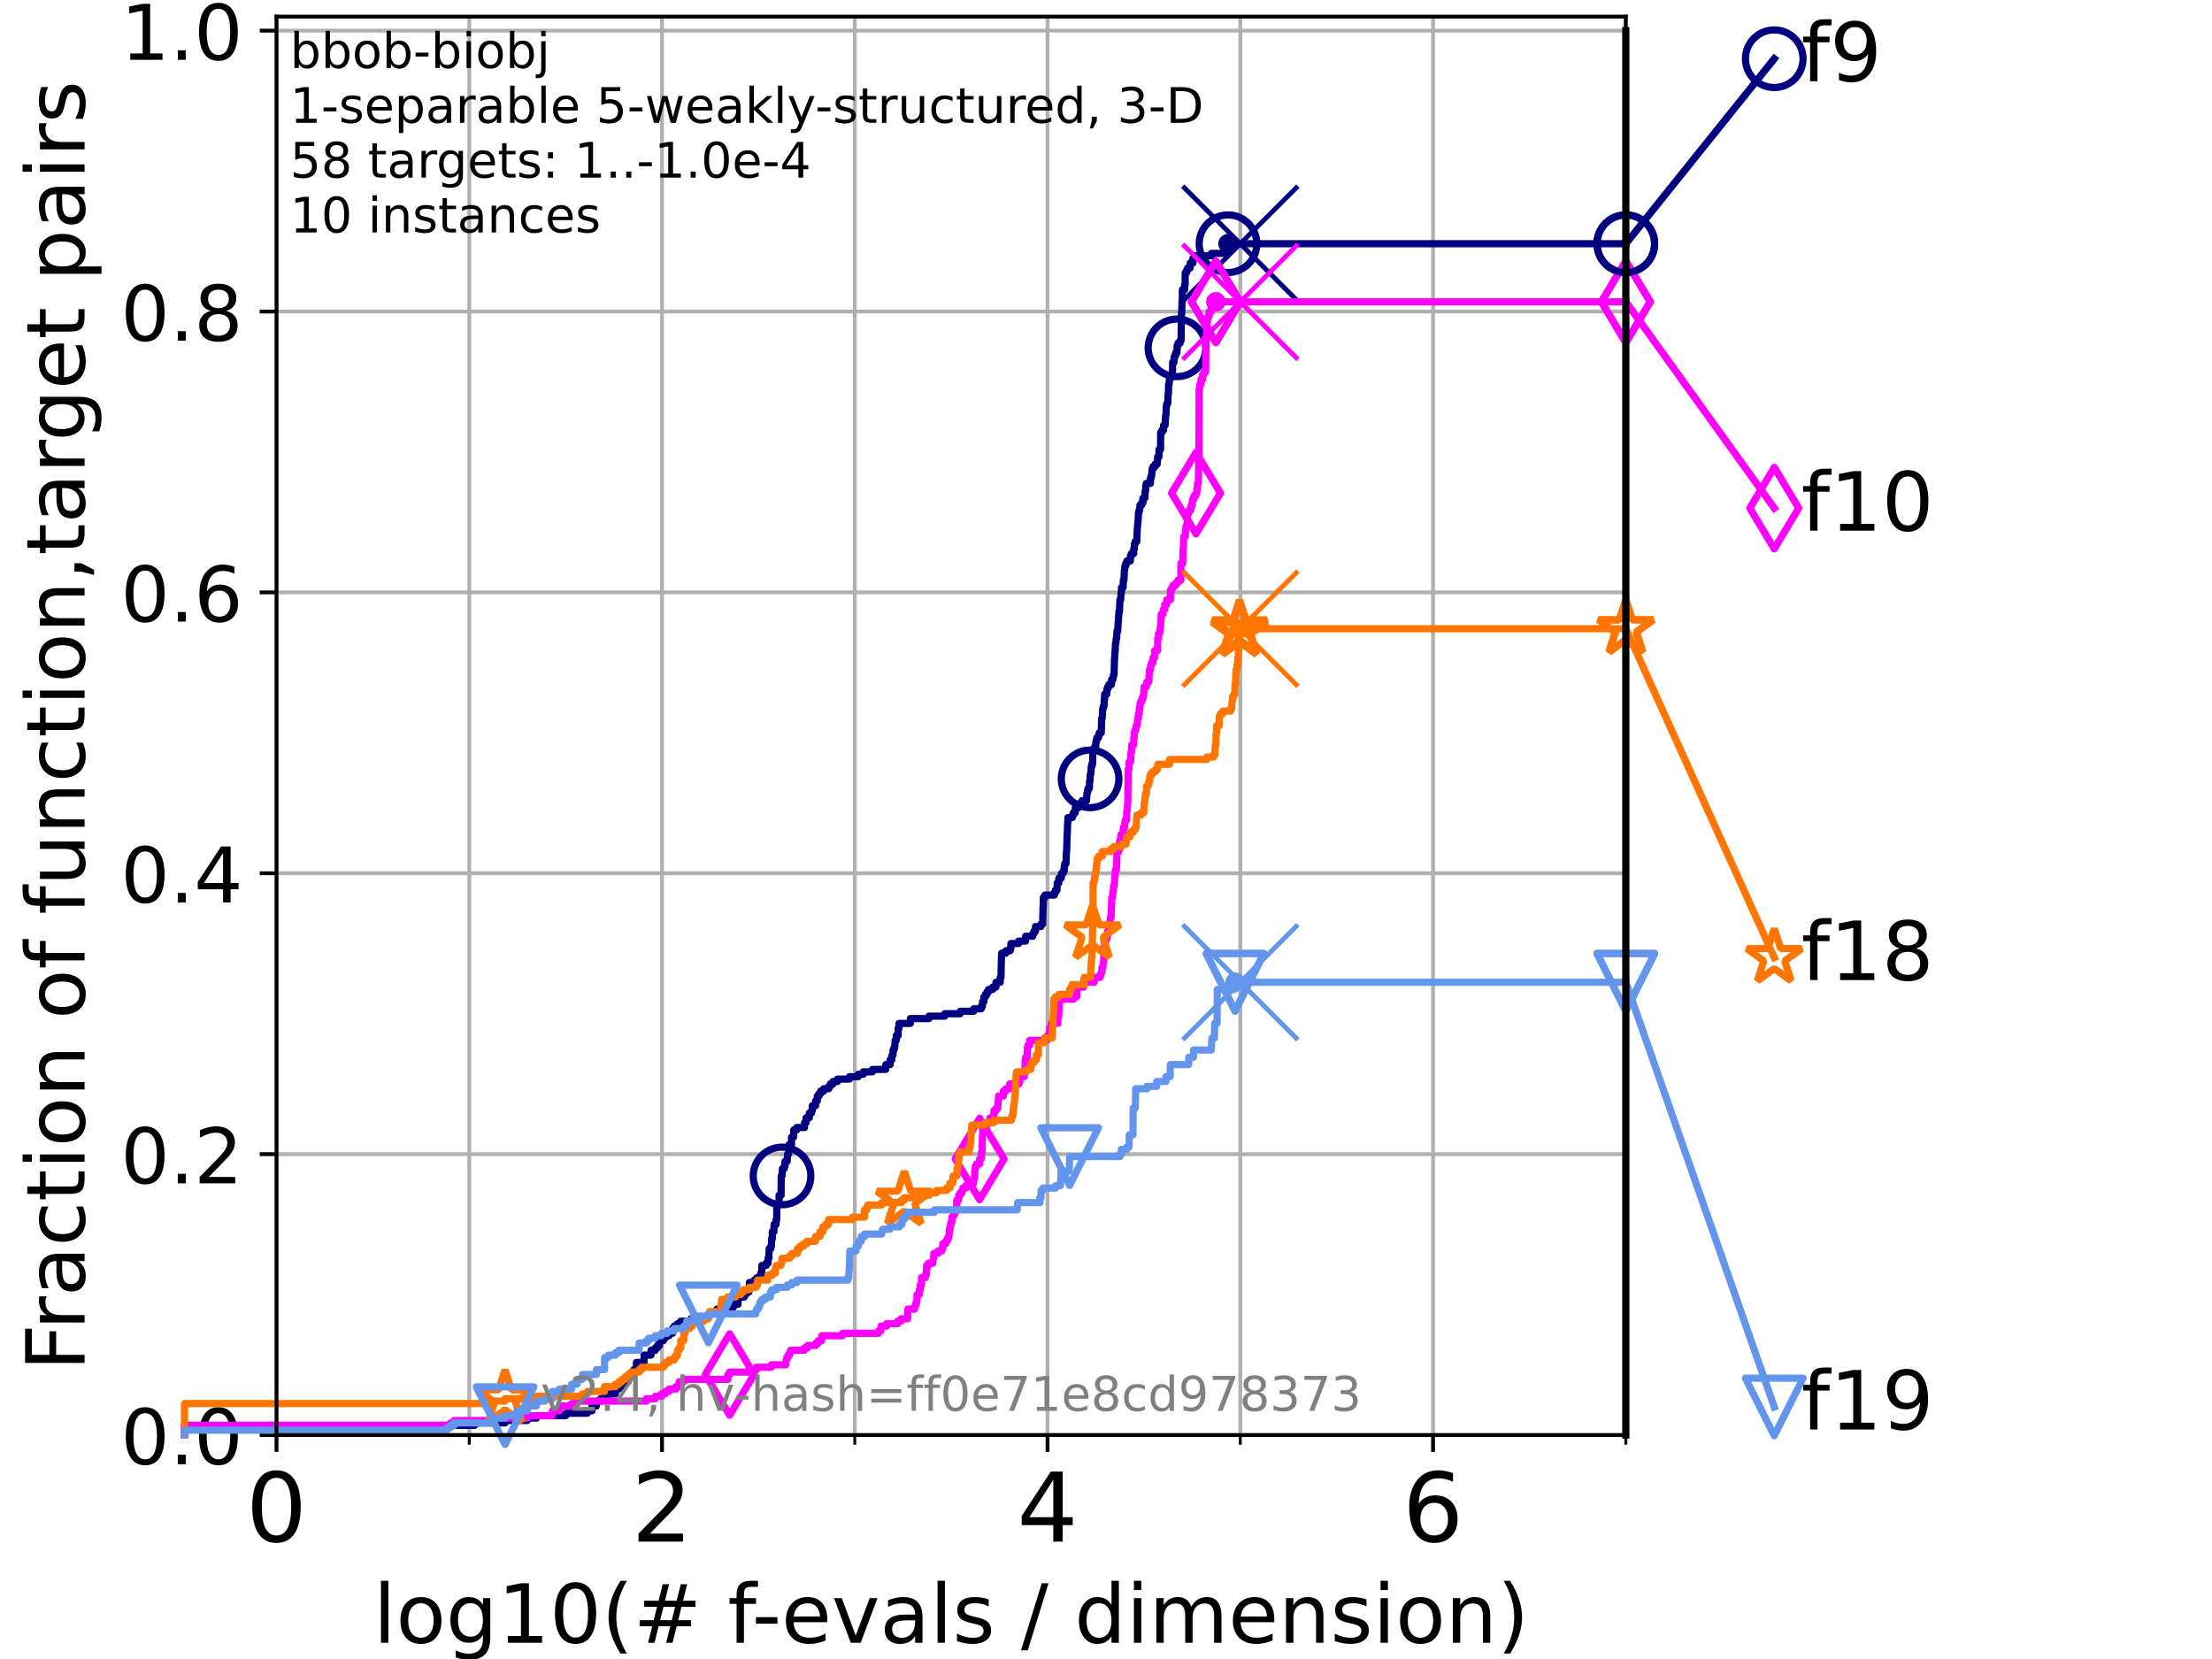 <?xml version="1.0" encoding="utf-8" standalone="no"?>
<!DOCTYPE svg PUBLIC "-//W3C//DTD SVG 1.1//EN"
  "http://www.w3.org/Graphics/SVG/1.1/DTD/svg11.dtd">
<!-- Created with matplotlib (https://matplotlib.org/) -->
<svg height="345.6pt" version="1.1" viewBox="0 0 460.8 345.6" width="460.8pt" xmlns="http://www.w3.org/2000/svg" xmlns:xlink="http://www.w3.org/1999/xlink">
 <defs>
  <style type="text/css">*{stroke-linecap:butt;stroke-linejoin:round;}</style>
 </defs>
 <g id="figure_1">
  <g id="patch_1">
   <path d="M 0 345.6 
L 460.8 345.6 
L 460.8 0 
L 0 0 
z
" style="fill:#ffffff;"/>
  </g>
  <g id="axes_1">
   <g id="patch_2">
    <path d="M 57.6 298.944 
L 338.688 298.944 
L 338.688 3.456 
L 57.6 3.456 
z
" style="fill:#ffffff;"/>
   </g>
   <g id="matplotlib.axis_1">
    <g id="xtick_1">
     <g id="line2d_1">
      <path clip-path="url(#p13a2b330df)" d="M 57.6 298.944 
L 57.6 3.456 
" style="fill:none;stroke:#b0b0b0;stroke-linecap:square;stroke-width:0.8;"/>
     </g>
     <g id="line2d_2">
      <defs>
       <path d="M 0 0 
L 0 3.5 
" id="m036d83c580" style="stroke:#000000;stroke-width:0.8;"/>
      </defs>
      <g>
       <use style="stroke:#000000;stroke-width:0.8;" x="57.6" xlink:href="#m036d83c580" y="298.944"/>
      </g>
     </g>
     <g id="text_1">
      <!-- 0 -->
      <g transform="translate(51.237 321.141)scale(0.2 -0.2)">
       <defs>
        <path d="M 31.781 66.406 
Q 24.172 66.406 20.328 58.906 
Q 16.5 51.422 16.5 36.375 
Q 16.5 21.391 20.328 13.891 
Q 24.172 6.391 31.781 6.391 
Q 39.453 6.391 43.281 13.891 
Q 47.125 21.391 47.125 36.375 
Q 47.125 51.422 43.281 58.906 
Q 39.453 66.406 31.781 66.406 
z
M 31.781 74.219 
Q 44.047 74.219 50.516 64.516 
Q 56.984 54.828 56.984 36.375 
Q 56.984 17.969 50.516 8.266 
Q 44.047 -1.422 31.781 -1.422 
Q 19.531 -1.422 13.062 8.266 
Q 6.594 17.969 6.594 36.375 
Q 6.594 54.828 13.062 64.516 
Q 19.531 74.219 31.781 74.219 
z
" id="DejaVuSans-48"/>
       </defs>
       <use xlink:href="#DejaVuSans-48"/>
      </g>
     </g>
    </g>
    <g id="xtick_2">
     <g id="line2d_3">
      <path clip-path="url(#p13a2b330df)" d="M 137.911 298.944 
L 137.911 3.456 
" style="fill:none;stroke:#b0b0b0;stroke-linecap:square;stroke-width:0.8;"/>
     </g>
     <g id="line2d_4">
      <g>
       <use style="stroke:#000000;stroke-width:0.8;" x="137.911" xlink:href="#m036d83c580" y="298.944"/>
      </g>
     </g>
     <g id="text_2">
      <!-- 2 -->
      <g transform="translate(131.548 321.141)scale(0.2 -0.2)">
       <defs>
        <path d="M 19.188 8.297 
L 53.609 8.297 
L 53.609 0 
L 7.328 0 
L 7.328 8.297 
Q 12.938 14.109 22.625 23.891 
Q 32.328 33.688 34.812 36.531 
Q 39.547 41.844 41.422 45.531 
Q 43.312 49.219 43.312 52.781 
Q 43.312 58.594 39.234 62.25 
Q 35.156 65.922 28.609 65.922 
Q 23.969 65.922 18.812 64.312 
Q 13.672 62.703 7.812 59.422 
L 7.812 69.391 
Q 13.766 71.781 18.938 73 
Q 24.125 74.219 28.422 74.219 
Q 39.75 74.219 46.484 68.547 
Q 53.219 62.891 53.219 53.422 
Q 53.219 48.922 51.531 44.891 
Q 49.859 40.875 45.406 35.406 
Q 44.188 33.984 37.641 27.219 
Q 31.109 20.453 19.188 8.297 
z
" id="DejaVuSans-50"/>
       </defs>
       <use xlink:href="#DejaVuSans-50"/>
      </g>
     </g>
    </g>
    <g id="xtick_3">
     <g id="line2d_5">
      <path clip-path="url(#p13a2b330df)" d="M 218.222 298.944 
L 218.222 3.456 
" style="fill:none;stroke:#b0b0b0;stroke-linecap:square;stroke-width:0.8;"/>
     </g>
     <g id="line2d_6">
      <g>
       <use style="stroke:#000000;stroke-width:0.8;" x="218.222" xlink:href="#m036d83c580" y="298.944"/>
      </g>
     </g>
     <g id="text_3">
      <!-- 4 -->
      <g transform="translate(211.859 321.141)scale(0.2 -0.2)">
       <defs>
        <path d="M 37.797 64.312 
L 12.891 25.391 
L 37.797 25.391 
z
M 35.203 72.906 
L 47.609 72.906 
L 47.609 25.391 
L 58.016 25.391 
L 58.016 17.188 
L 47.609 17.188 
L 47.609 0 
L 37.797 0 
L 37.797 17.188 
L 4.891 17.188 
L 4.891 26.703 
z
" id="DejaVuSans-52"/>
       </defs>
       <use xlink:href="#DejaVuSans-52"/>
      </g>
     </g>
    </g>
    <g id="xtick_4">
     <g id="line2d_7">
      <path clip-path="url(#p13a2b330df)" d="M 298.533 298.944 
L 298.533 3.456 
" style="fill:none;stroke:#b0b0b0;stroke-linecap:square;stroke-width:0.8;"/>
     </g>
     <g id="line2d_8">
      <g>
       <use style="stroke:#000000;stroke-width:0.8;" x="298.533" xlink:href="#m036d83c580" y="298.944"/>
      </g>
     </g>
     <g id="text_4">
      <!-- 6 -->
      <g transform="translate(292.17 321.141)scale(0.2 -0.2)">
       <defs>
        <path d="M 33.016 40.375 
Q 26.375 40.375 22.484 35.828 
Q 18.609 31.297 18.609 23.391 
Q 18.609 15.531 22.484 10.953 
Q 26.375 6.391 33.016 6.391 
Q 39.656 6.391 43.531 10.953 
Q 47.406 15.531 47.406 23.391 
Q 47.406 31.297 43.531 35.828 
Q 39.656 40.375 33.016 40.375 
z
M 52.594 71.297 
L 52.594 62.312 
Q 48.875 64.062 45.094 64.984 
Q 41.312 65.922 37.594 65.922 
Q 27.828 65.922 22.672 59.328 
Q 17.531 52.734 16.797 39.406 
Q 19.672 43.656 24.016 45.922 
Q 28.375 48.188 33.594 48.188 
Q 44.578 48.188 50.953 41.516 
Q 57.328 34.859 57.328 23.391 
Q 57.328 12.156 50.688 5.359 
Q 44.047 -1.422 33.016 -1.422 
Q 20.359 -1.422 13.672 8.266 
Q 6.984 17.969 6.984 36.375 
Q 6.984 53.656 15.188 63.938 
Q 23.391 74.219 37.203 74.219 
Q 40.922 74.219 44.703 73.484 
Q 48.484 72.75 52.594 71.297 
z
" id="DejaVuSans-54"/>
       </defs>
       <use xlink:href="#DejaVuSans-54"/>
      </g>
     </g>
    </g>
    <g id="xtick_5">
     <g id="line2d_9">
      <path clip-path="url(#p13a2b330df)" d="M 97.755 298.944 
L 97.755 3.456 
" style="fill:none;stroke:#b0b0b0;stroke-linecap:square;stroke-width:0.8;"/>
     </g>
     <g id="line2d_10">
      <defs>
       <path d="M 0 0 
L 0 2 
" id="m07144a0690" style="stroke:#000000;stroke-width:0.6;"/>
      </defs>
      <g>
       <use style="stroke:#000000;stroke-width:0.6;" x="97.755" xlink:href="#m07144a0690" y="298.944"/>
      </g>
     </g>
    </g>
    <g id="xtick_6">
     <g id="line2d_11">
      <path clip-path="url(#p13a2b330df)" d="M 178.066 298.944 
L 178.066 3.456 
" style="fill:none;stroke:#b0b0b0;stroke-linecap:square;stroke-width:0.8;"/>
     </g>
     <g id="line2d_12">
      <g>
       <use style="stroke:#000000;stroke-width:0.6;" x="178.066" xlink:href="#m07144a0690" y="298.944"/>
      </g>
     </g>
    </g>
    <g id="xtick_7">
     <g id="line2d_13">
      <path clip-path="url(#p13a2b330df)" d="M 258.377 298.944 
L 258.377 3.456 
" style="fill:none;stroke:#b0b0b0;stroke-linecap:square;stroke-width:0.8;"/>
     </g>
     <g id="line2d_14">
      <g>
       <use style="stroke:#000000;stroke-width:0.6;" x="258.377" xlink:href="#m07144a0690" y="298.944"/>
      </g>
     </g>
    </g>
    <g id="xtick_8">
     <g id="line2d_15">
      <path clip-path="url(#p13a2b330df)" d="M 338.688 298.944 
L 338.688 3.456 
" style="fill:none;stroke:#b0b0b0;stroke-linecap:square;stroke-width:0.8;"/>
     </g>
     <g id="line2d_16">
      <g>
       <use style="stroke:#000000;stroke-width:0.6;" x="338.688" xlink:href="#m07144a0690" y="298.944"/>
      </g>
     </g>
    </g>
    <g id="text_5">
     <!-- log10(# f-evals / dimension) -->
     <g transform="translate(77.764 342.218)scale(0.17 -0.17)">
      <defs>
       <path d="M 9.422 75.984 
L 18.406 75.984 
L 18.406 0 
L 9.422 0 
z
" id="DejaVuSans-108"/>
       <path d="M 30.609 48.391 
Q 23.391 48.391 19.188 42.75 
Q 14.984 37.109 14.984 27.297 
Q 14.984 17.484 19.156 11.844 
Q 23.344 6.203 30.609 6.203 
Q 37.797 6.203 41.984 11.859 
Q 46.188 17.531 46.188 27.297 
Q 46.188 37.016 41.984 42.703 
Q 37.797 48.391 30.609 48.391 
z
M 30.609 56 
Q 42.328 56 49.016 48.375 
Q 55.719 40.766 55.719 27.297 
Q 55.719 13.875 49.016 6.219 
Q 42.328 -1.422 30.609 -1.422 
Q 18.844 -1.422 12.172 6.219 
Q 5.516 13.875 5.516 27.297 
Q 5.516 40.766 12.172 48.375 
Q 18.844 56 30.609 56 
z
" id="DejaVuSans-111"/>
       <path d="M 45.406 27.984 
Q 45.406 37.75 41.375 43.109 
Q 37.359 48.484 30.078 48.484 
Q 22.859 48.484 18.828 43.109 
Q 14.797 37.75 14.797 27.984 
Q 14.797 18.266 18.828 12.891 
Q 22.859 7.516 30.078 7.516 
Q 37.359 7.516 41.375 12.891 
Q 45.406 18.266 45.406 27.984 
z
M 54.391 6.781 
Q 54.391 -7.172 48.188 -13.984 
Q 42 -20.797 29.203 -20.797 
Q 24.469 -20.797 20.266 -20.094 
Q 16.062 -19.391 12.109 -17.922 
L 12.109 -9.188 
Q 16.062 -11.328 19.922 -12.344 
Q 23.781 -13.375 27.781 -13.375 
Q 36.625 -13.375 41.016 -8.766 
Q 45.406 -4.156 45.406 5.172 
L 45.406 9.625 
Q 42.625 4.781 38.281 2.391 
Q 33.938 0 27.875 0 
Q 17.828 0 11.672 7.656 
Q 5.516 15.328 5.516 27.984 
Q 5.516 40.672 11.672 48.328 
Q 17.828 56 27.875 56 
Q 33.938 56 38.281 53.609 
Q 42.625 51.219 45.406 46.391 
L 45.406 54.688 
L 54.391 54.688 
z
" id="DejaVuSans-103"/>
       <path d="M 12.406 8.297 
L 28.516 8.297 
L 28.516 63.922 
L 10.984 60.406 
L 10.984 69.391 
L 28.422 72.906 
L 38.281 72.906 
L 38.281 8.297 
L 54.391 8.297 
L 54.391 0 
L 12.406 0 
z
" id="DejaVuSans-49"/>
       <path d="M 31 75.875 
Q 24.469 64.656 21.281 53.656 
Q 18.109 42.672 18.109 31.391 
Q 18.109 20.125 21.312 9.062 
Q 24.516 -2 31 -13.188 
L 23.188 -13.188 
Q 15.875 -1.703 12.234 9.375 
Q 8.594 20.453 8.594 31.391 
Q 8.594 42.281 12.203 53.312 
Q 15.828 64.359 23.188 75.875 
z
" id="DejaVuSans-40"/>
       <path d="M 51.125 44 
L 36.922 44 
L 32.812 27.688 
L 47.125 27.688 
z
M 43.797 71.781 
L 38.719 51.516 
L 52.984 51.516 
L 58.109 71.781 
L 65.922 71.781 
L 60.891 51.516 
L 76.125 51.516 
L 76.125 44 
L 58.984 44 
L 54.984 27.688 
L 70.516 27.688 
L 70.516 20.219 
L 53.078 20.219 
L 48 0 
L 40.188 0 
L 45.219 20.219 
L 30.906 20.219 
L 25.875 0 
L 18.016 0 
L 23.094 20.219 
L 7.719 20.219 
L 7.719 27.688 
L 24.906 27.688 
L 29 44 
L 13.281 44 
L 13.281 51.516 
L 30.906 51.516 
L 35.891 71.781 
z
" id="DejaVuSans-35"/>
       <path id="DejaVuSans-32"/>
       <path d="M 37.109 75.984 
L 37.109 68.5 
L 28.516 68.5 
Q 23.688 68.5 21.797 66.547 
Q 19.922 64.594 19.922 59.516 
L 19.922 54.688 
L 34.719 54.688 
L 34.719 47.703 
L 19.922 47.703 
L 19.922 0 
L 10.891 0 
L 10.891 47.703 
L 2.297 47.703 
L 2.297 54.688 
L 10.891 54.688 
L 10.891 58.5 
Q 10.891 67.625 15.141 71.797 
Q 19.391 75.984 28.609 75.984 
z
" id="DejaVuSans-102"/>
       <path d="M 4.891 31.391 
L 31.203 31.391 
L 31.203 23.391 
L 4.891 23.391 
z
" id="DejaVuSans-45"/>
       <path d="M 56.203 29.594 
L 56.203 25.203 
L 14.891 25.203 
Q 15.484 15.922 20.484 11.062 
Q 25.484 6.203 34.422 6.203 
Q 39.594 6.203 44.453 7.469 
Q 49.312 8.734 54.109 11.281 
L 54.109 2.781 
Q 49.266 0.734 44.188 -0.344 
Q 39.109 -1.422 33.891 -1.422 
Q 20.797 -1.422 13.156 6.188 
Q 5.516 13.812 5.516 26.812 
Q 5.516 40.234 12.766 48.109 
Q 20.016 56 32.328 56 
Q 43.359 56 49.781 48.891 
Q 56.203 41.797 56.203 29.594 
z
M 47.219 32.234 
Q 47.125 39.594 43.094 43.984 
Q 39.062 48.391 32.422 48.391 
Q 24.906 48.391 20.391 44.141 
Q 15.875 39.891 15.188 32.172 
z
" id="DejaVuSans-101"/>
       <path d="M 2.984 54.688 
L 12.5 54.688 
L 29.594 8.797 
L 46.688 54.688 
L 56.203 54.688 
L 35.688 0 
L 23.484 0 
z
" id="DejaVuSans-118"/>
       <path d="M 34.281 27.484 
Q 23.391 27.484 19.188 25 
Q 14.984 22.516 14.984 16.5 
Q 14.984 11.719 18.141 8.906 
Q 21.297 6.109 26.703 6.109 
Q 34.188 6.109 38.703 11.406 
Q 43.219 16.703 43.219 25.484 
L 43.219 27.484 
z
M 52.203 31.203 
L 52.203 0 
L 43.219 0 
L 43.219 8.297 
Q 40.141 3.328 35.547 0.953 
Q 30.953 -1.422 24.312 -1.422 
Q 15.922 -1.422 10.953 3.297 
Q 6 8.016 6 15.922 
Q 6 25.141 12.172 29.828 
Q 18.359 34.516 30.609 34.516 
L 43.219 34.516 
L 43.219 35.406 
Q 43.219 41.609 39.141 45 
Q 35.062 48.391 27.688 48.391 
Q 23 48.391 18.547 47.266 
Q 14.109 46.141 10.016 43.891 
L 10.016 52.203 
Q 14.938 54.109 19.578 55.047 
Q 24.219 56 28.609 56 
Q 40.484 56 46.344 49.844 
Q 52.203 43.703 52.203 31.203 
z
" id="DejaVuSans-97"/>
       <path d="M 44.281 53.078 
L 44.281 44.578 
Q 40.484 46.531 36.375 47.5 
Q 32.281 48.484 27.875 48.484 
Q 21.188 48.484 17.844 46.438 
Q 14.5 44.391 14.5 40.281 
Q 14.5 37.156 16.891 35.375 
Q 19.281 33.594 26.516 31.984 
L 29.594 31.297 
Q 39.156 29.25 43.188 25.516 
Q 47.219 21.781 47.219 15.094 
Q 47.219 7.469 41.188 3.016 
Q 35.156 -1.422 24.609 -1.422 
Q 20.219 -1.422 15.453 -0.562 
Q 10.688 0.297 5.422 2 
L 5.422 11.281 
Q 10.406 8.688 15.234 7.391 
Q 20.062 6.109 24.812 6.109 
Q 31.156 6.109 34.562 8.281 
Q 37.984 10.453 37.984 14.406 
Q 37.984 18.062 35.516 20.016 
Q 33.062 21.969 24.703 23.781 
L 21.578 24.516 
Q 13.234 26.266 9.516 29.906 
Q 5.812 33.547 5.812 39.891 
Q 5.812 47.609 11.281 51.797 
Q 16.75 56 26.812 56 
Q 31.781 56 36.172 55.266 
Q 40.578 54.547 44.281 53.078 
z
" id="DejaVuSans-115"/>
       <path d="M 25.391 72.906 
L 33.688 72.906 
L 8.297 -9.281 
L 0 -9.281 
z
" id="DejaVuSans-47"/>
       <path d="M 45.406 46.391 
L 45.406 75.984 
L 54.391 75.984 
L 54.391 0 
L 45.406 0 
L 45.406 8.203 
Q 42.578 3.328 38.25 0.953 
Q 33.938 -1.422 27.875 -1.422 
Q 17.969 -1.422 11.734 6.484 
Q 5.516 14.406 5.516 27.297 
Q 5.516 40.188 11.734 48.094 
Q 17.969 56 27.875 56 
Q 33.938 56 38.25 53.625 
Q 42.578 51.266 45.406 46.391 
z
M 14.797 27.297 
Q 14.797 17.391 18.875 11.75 
Q 22.953 6.109 30.078 6.109 
Q 37.203 6.109 41.297 11.75 
Q 45.406 17.391 45.406 27.297 
Q 45.406 37.203 41.297 42.844 
Q 37.203 48.484 30.078 48.484 
Q 22.953 48.484 18.875 42.844 
Q 14.797 37.203 14.797 27.297 
z
" id="DejaVuSans-100"/>
       <path d="M 9.422 54.688 
L 18.406 54.688 
L 18.406 0 
L 9.422 0 
z
M 9.422 75.984 
L 18.406 75.984 
L 18.406 64.594 
L 9.422 64.594 
z
" id="DejaVuSans-105"/>
       <path d="M 52 44.188 
Q 55.375 50.25 60.062 53.125 
Q 64.75 56 71.094 56 
Q 79.641 56 84.281 50.016 
Q 88.922 44.047 88.922 33.016 
L 88.922 0 
L 79.891 0 
L 79.891 32.719 
Q 79.891 40.578 77.094 44.375 
Q 74.312 48.188 68.609 48.188 
Q 61.625 48.188 57.562 43.547 
Q 53.516 38.922 53.516 30.906 
L 53.516 0 
L 44.484 0 
L 44.484 32.719 
Q 44.484 40.625 41.703 44.406 
Q 38.922 48.188 33.109 48.188 
Q 26.219 48.188 22.156 43.531 
Q 18.109 38.875 18.109 30.906 
L 18.109 0 
L 9.078 0 
L 9.078 54.688 
L 18.109 54.688 
L 18.109 46.188 
Q 21.188 51.219 25.484 53.609 
Q 29.781 56 35.688 56 
Q 41.656 56 45.828 52.969 
Q 50 49.953 52 44.188 
z
" id="DejaVuSans-109"/>
       <path d="M 54.891 33.016 
L 54.891 0 
L 45.906 0 
L 45.906 32.719 
Q 45.906 40.484 42.875 44.328 
Q 39.844 48.188 33.797 48.188 
Q 26.516 48.188 22.312 43.547 
Q 18.109 38.922 18.109 30.906 
L 18.109 0 
L 9.078 0 
L 9.078 54.688 
L 18.109 54.688 
L 18.109 46.188 
Q 21.344 51.125 25.703 53.562 
Q 30.078 56 35.797 56 
Q 45.219 56 50.047 50.172 
Q 54.891 44.344 54.891 33.016 
z
" id="DejaVuSans-110"/>
       <path d="M 8.016 75.875 
L 15.828 75.875 
Q 23.141 64.359 26.781 53.312 
Q 30.422 42.281 30.422 31.391 
Q 30.422 20.453 26.781 9.375 
Q 23.141 -1.703 15.828 -13.188 
L 8.016 -13.188 
Q 14.5 -2 17.703 9.062 
Q 20.906 20.125 20.906 31.391 
Q 20.906 42.672 17.703 53.656 
Q 14.5 64.656 8.016 75.875 
z
" id="DejaVuSans-41"/>
      </defs>
      <use xlink:href="#DejaVuSans-108"/>
      <use x="27.783" xlink:href="#DejaVuSans-111"/>
      <use x="88.965" xlink:href="#DejaVuSans-103"/>
      <use x="152.441" xlink:href="#DejaVuSans-49"/>
      <use x="216.064" xlink:href="#DejaVuSans-48"/>
      <use x="279.688" xlink:href="#DejaVuSans-40"/>
      <use x="318.701" xlink:href="#DejaVuSans-35"/>
      <use x="402.49" xlink:href="#DejaVuSans-32"/>
      <use x="434.277" xlink:href="#DejaVuSans-102"/>
      <use x="463.982" xlink:href="#DejaVuSans-45"/>
      <use x="500.066" xlink:href="#DejaVuSans-101"/>
      <use x="561.59" xlink:href="#DejaVuSans-118"/>
      <use x="620.77" xlink:href="#DejaVuSans-97"/>
      <use x="682.049" xlink:href="#DejaVuSans-108"/>
      <use x="709.832" xlink:href="#DejaVuSans-115"/>
      <use x="761.932" xlink:href="#DejaVuSans-32"/>
      <use x="793.719" xlink:href="#DejaVuSans-47"/>
      <use x="827.41" xlink:href="#DejaVuSans-32"/>
      <use x="859.197" xlink:href="#DejaVuSans-100"/>
      <use x="922.674" xlink:href="#DejaVuSans-105"/>
      <use x="950.457" xlink:href="#DejaVuSans-109"/>
      <use x="1047.869" xlink:href="#DejaVuSans-101"/>
      <use x="1109.393" xlink:href="#DejaVuSans-110"/>
      <use x="1172.771" xlink:href="#DejaVuSans-115"/>
      <use x="1224.871" xlink:href="#DejaVuSans-105"/>
      <use x="1252.654" xlink:href="#DejaVuSans-111"/>
      <use x="1313.836" xlink:href="#DejaVuSans-110"/>
      <use x="1377.215" xlink:href="#DejaVuSans-41"/>
     </g>
    </g>
   </g>
   <g id="matplotlib.axis_2">
    <g id="ytick_1">
     <g id="line2d_17">
      <path clip-path="url(#p13a2b330df)" d="M 57.6 298.944 
L 338.688 298.944 
" style="fill:none;stroke:#b0b0b0;stroke-linecap:square;stroke-width:0.8;"/>
     </g>
     <g id="line2d_18">
      <defs>
       <path d="M 0 0 
L -3.5 0 
" id="mbc074b86d3" style="stroke:#000000;stroke-width:0.8;"/>
      </defs>
      <g>
       <use style="stroke:#000000;stroke-width:0.8;" x="57.6" xlink:href="#mbc074b86d3" y="298.944"/>
      </g>
     </g>
     <g id="text_6">
      <!-- 0.0 -->
      <g transform="translate(25.155 305.023)scale(0.16 -0.16)">
       <defs>
        <path d="M 10.688 12.406 
L 21 12.406 
L 21 0 
L 10.688 0 
z
" id="DejaVuSans-46"/>
       </defs>
       <use xlink:href="#DejaVuSans-48"/>
       <use x="63.623" xlink:href="#DejaVuSans-46"/>
       <use x="95.41" xlink:href="#DejaVuSans-48"/>
      </g>
     </g>
    </g>
    <g id="ytick_2">
     <g id="line2d_19">
      <path clip-path="url(#p13a2b330df)" d="M 57.6 240.432 
L 338.688 240.432 
" style="fill:none;stroke:#b0b0b0;stroke-linecap:square;stroke-width:0.8;"/>
     </g>
     <g id="line2d_20">
      <g>
       <use style="stroke:#000000;stroke-width:0.8;" x="57.6" xlink:href="#mbc074b86d3" y="240.432"/>
      </g>
     </g>
     <g id="text_7">
      <!-- 0.2 -->
      <g transform="translate(25.155 246.51)scale(0.16 -0.16)">
       <use xlink:href="#DejaVuSans-48"/>
       <use x="63.623" xlink:href="#DejaVuSans-46"/>
       <use x="95.41" xlink:href="#DejaVuSans-50"/>
      </g>
     </g>
    </g>
    <g id="ytick_3">
     <g id="line2d_21">
      <path clip-path="url(#p13a2b330df)" d="M 57.6 181.919 
L 338.688 181.919 
" style="fill:none;stroke:#b0b0b0;stroke-linecap:square;stroke-width:0.8;"/>
     </g>
     <g id="line2d_22">
      <g>
       <use style="stroke:#000000;stroke-width:0.8;" x="57.6" xlink:href="#mbc074b86d3" y="181.919"/>
      </g>
     </g>
     <g id="text_8">
      <!-- 0.4 -->
      <g transform="translate(25.155 187.998)scale(0.16 -0.16)">
       <use xlink:href="#DejaVuSans-48"/>
       <use x="63.623" xlink:href="#DejaVuSans-46"/>
       <use x="95.41" xlink:href="#DejaVuSans-52"/>
      </g>
     </g>
    </g>
    <g id="ytick_4">
     <g id="line2d_23">
      <path clip-path="url(#p13a2b330df)" d="M 57.6 123.407 
L 338.688 123.407 
" style="fill:none;stroke:#b0b0b0;stroke-linecap:square;stroke-width:0.8;"/>
     </g>
     <g id="line2d_24">
      <g>
       <use style="stroke:#000000;stroke-width:0.8;" x="57.6" xlink:href="#mbc074b86d3" y="123.407"/>
      </g>
     </g>
     <g id="text_9">
      <!-- 0.6 -->
      <g transform="translate(25.155 129.485)scale(0.16 -0.16)">
       <use xlink:href="#DejaVuSans-48"/>
       <use x="63.623" xlink:href="#DejaVuSans-46"/>
       <use x="95.41" xlink:href="#DejaVuSans-54"/>
      </g>
     </g>
    </g>
    <g id="ytick_5">
     <g id="line2d_25">
      <path clip-path="url(#p13a2b330df)" d="M 57.6 64.894 
L 338.688 64.894 
" style="fill:none;stroke:#b0b0b0;stroke-linecap:square;stroke-width:0.8;"/>
     </g>
     <g id="line2d_26">
      <g>
       <use style="stroke:#000000;stroke-width:0.8;" x="57.6" xlink:href="#mbc074b86d3" y="64.894"/>
      </g>
     </g>
     <g id="text_10">
      <!-- 0.8 -->
      <g transform="translate(25.155 70.973)scale(0.16 -0.16)">
       <defs>
        <path d="M 31.781 34.625 
Q 24.75 34.625 20.719 30.859 
Q 16.703 27.094 16.703 20.516 
Q 16.703 13.922 20.719 10.156 
Q 24.75 6.391 31.781 6.391 
Q 38.812 6.391 42.859 10.172 
Q 46.922 13.969 46.922 20.516 
Q 46.922 27.094 42.891 30.859 
Q 38.875 34.625 31.781 34.625 
z
M 21.922 38.812 
Q 15.578 40.375 12.031 44.719 
Q 8.5 49.078 8.5 55.328 
Q 8.5 64.062 14.719 69.141 
Q 20.953 74.219 31.781 74.219 
Q 42.672 74.219 48.875 69.141 
Q 55.078 64.062 55.078 55.328 
Q 55.078 49.078 51.531 44.719 
Q 48 40.375 41.703 38.812 
Q 48.828 37.156 52.797 32.312 
Q 56.781 27.484 56.781 20.516 
Q 56.781 9.906 50.312 4.234 
Q 43.844 -1.422 31.781 -1.422 
Q 19.734 -1.422 13.25 4.234 
Q 6.781 9.906 6.781 20.516 
Q 6.781 27.484 10.781 32.312 
Q 14.797 37.156 21.922 38.812 
z
M 18.312 54.391 
Q 18.312 48.734 21.844 45.562 
Q 25.391 42.391 31.781 42.391 
Q 38.141 42.391 41.719 45.562 
Q 45.312 48.734 45.312 54.391 
Q 45.312 60.062 41.719 63.234 
Q 38.141 66.406 31.781 66.406 
Q 25.391 66.406 21.844 63.234 
Q 18.312 60.062 18.312 54.391 
z
" id="DejaVuSans-56"/>
       </defs>
       <use xlink:href="#DejaVuSans-48"/>
       <use x="63.623" xlink:href="#DejaVuSans-46"/>
       <use x="95.41" xlink:href="#DejaVuSans-56"/>
      </g>
     </g>
    </g>
    <g id="ytick_6">
     <g id="line2d_27">
      <path clip-path="url(#p13a2b330df)" d="M 57.6 6.382 
L 338.688 6.382 
" style="fill:none;stroke:#b0b0b0;stroke-linecap:square;stroke-width:0.8;"/>
     </g>
     <g id="line2d_28">
      <g>
       <use style="stroke:#000000;stroke-width:0.8;" x="57.6" xlink:href="#mbc074b86d3" y="6.382"/>
      </g>
     </g>
     <g id="text_11">
      <!-- 1.0 -->
      <g transform="translate(25.155 12.46)scale(0.16 -0.16)">
       <use xlink:href="#DejaVuSans-49"/>
       <use x="63.623" xlink:href="#DejaVuSans-46"/>
       <use x="95.41" xlink:href="#DejaVuSans-48"/>
      </g>
     </g>
    </g>
    <g id="text_12">
     <!-- Fraction of function,target pairs -->
     <g transform="translate(17.62 285.585)rotate(-90)scale(0.17 -0.17)">
      <defs>
       <path d="M 9.812 72.906 
L 51.703 72.906 
L 51.703 64.594 
L 19.672 64.594 
L 19.672 43.109 
L 48.578 43.109 
L 48.578 34.812 
L 19.672 34.812 
L 19.672 0 
L 9.812 0 
z
" id="DejaVuSans-70"/>
       <path d="M 41.109 46.297 
Q 39.594 47.172 37.812 47.578 
Q 36.031 48 33.891 48 
Q 26.266 48 22.188 43.047 
Q 18.109 38.094 18.109 28.812 
L 18.109 0 
L 9.078 0 
L 9.078 54.688 
L 18.109 54.688 
L 18.109 46.188 
Q 20.953 51.172 25.484 53.578 
Q 30.031 56 36.531 56 
Q 37.453 56 38.578 55.875 
Q 39.703 55.766 41.062 55.516 
z
" id="DejaVuSans-114"/>
       <path d="M 48.781 52.594 
L 48.781 44.188 
Q 44.969 46.297 41.141 47.344 
Q 37.312 48.391 33.406 48.391 
Q 24.656 48.391 19.812 42.844 
Q 14.984 37.312 14.984 27.297 
Q 14.984 17.281 19.812 11.734 
Q 24.656 6.203 33.406 6.203 
Q 37.312 6.203 41.141 7.25 
Q 44.969 8.297 48.781 10.406 
L 48.781 2.094 
Q 45.016 0.344 40.984 -0.531 
Q 36.969 -1.422 32.422 -1.422 
Q 20.062 -1.422 12.781 6.344 
Q 5.516 14.109 5.516 27.297 
Q 5.516 40.672 12.859 48.328 
Q 20.219 56 33.016 56 
Q 37.156 56 41.109 55.141 
Q 45.062 54.297 48.781 52.594 
z
" id="DejaVuSans-99"/>
       <path d="M 18.312 70.219 
L 18.312 54.688 
L 36.812 54.688 
L 36.812 47.703 
L 18.312 47.703 
L 18.312 18.016 
Q 18.312 11.328 20.141 9.422 
Q 21.969 7.516 27.594 7.516 
L 36.812 7.516 
L 36.812 0 
L 27.594 0 
Q 17.188 0 13.234 3.875 
Q 9.281 7.766 9.281 18.016 
L 9.281 47.703 
L 2.688 47.703 
L 2.688 54.688 
L 9.281 54.688 
L 9.281 70.219 
z
" id="DejaVuSans-116"/>
       <path d="M 8.5 21.578 
L 8.5 54.688 
L 17.484 54.688 
L 17.484 21.922 
Q 17.484 14.156 20.5 10.266 
Q 23.531 6.391 29.594 6.391 
Q 36.859 6.391 41.078 11.031 
Q 45.312 15.672 45.312 23.688 
L 45.312 54.688 
L 54.297 54.688 
L 54.297 0 
L 45.312 0 
L 45.312 8.406 
Q 42.047 3.422 37.719 1 
Q 33.406 -1.422 27.688 -1.422 
Q 18.266 -1.422 13.375 4.438 
Q 8.5 10.297 8.5 21.578 
z
M 31.109 56 
z
" id="DejaVuSans-117"/>
       <path d="M 11.719 12.406 
L 22.016 12.406 
L 22.016 4 
L 14.016 -11.625 
L 7.719 -11.625 
L 11.719 4 
z
" id="DejaVuSans-44"/>
       <path d="M 18.109 8.203 
L 18.109 -20.797 
L 9.078 -20.797 
L 9.078 54.688 
L 18.109 54.688 
L 18.109 46.391 
Q 20.953 51.266 25.266 53.625 
Q 29.594 56 35.594 56 
Q 45.562 56 51.781 48.094 
Q 58.016 40.188 58.016 27.297 
Q 58.016 14.406 51.781 6.484 
Q 45.562 -1.422 35.594 -1.422 
Q 29.594 -1.422 25.266 0.953 
Q 20.953 3.328 18.109 8.203 
z
M 48.688 27.297 
Q 48.688 37.203 44.609 42.844 
Q 40.531 48.484 33.406 48.484 
Q 26.266 48.484 22.188 42.844 
Q 18.109 37.203 18.109 27.297 
Q 18.109 17.391 22.188 11.75 
Q 26.266 6.109 33.406 6.109 
Q 40.531 6.109 44.609 11.75 
Q 48.688 17.391 48.688 27.297 
z
" id="DejaVuSans-112"/>
      </defs>
      <use xlink:href="#DejaVuSans-70"/>
      <use x="50.27" xlink:href="#DejaVuSans-114"/>
      <use x="91.383" xlink:href="#DejaVuSans-97"/>
      <use x="152.662" xlink:href="#DejaVuSans-99"/>
      <use x="207.643" xlink:href="#DejaVuSans-116"/>
      <use x="246.852" xlink:href="#DejaVuSans-105"/>
      <use x="274.635" xlink:href="#DejaVuSans-111"/>
      <use x="335.816" xlink:href="#DejaVuSans-110"/>
      <use x="399.195" xlink:href="#DejaVuSans-32"/>
      <use x="430.982" xlink:href="#DejaVuSans-111"/>
      <use x="492.164" xlink:href="#DejaVuSans-102"/>
      <use x="527.369" xlink:href="#DejaVuSans-32"/>
      <use x="559.156" xlink:href="#DejaVuSans-102"/>
      <use x="594.361" xlink:href="#DejaVuSans-117"/>
      <use x="657.74" xlink:href="#DejaVuSans-110"/>
      <use x="721.119" xlink:href="#DejaVuSans-99"/>
      <use x="776.1" xlink:href="#DejaVuSans-116"/>
      <use x="815.309" xlink:href="#DejaVuSans-105"/>
      <use x="843.092" xlink:href="#DejaVuSans-111"/>
      <use x="904.273" xlink:href="#DejaVuSans-110"/>
      <use x="967.652" xlink:href="#DejaVuSans-44"/>
      <use x="999.439" xlink:href="#DejaVuSans-116"/>
      <use x="1038.648" xlink:href="#DejaVuSans-97"/>
      <use x="1099.928" xlink:href="#DejaVuSans-114"/>
      <use x="1139.291" xlink:href="#DejaVuSans-103"/>
      <use x="1202.768" xlink:href="#DejaVuSans-101"/>
      <use x="1264.291" xlink:href="#DejaVuSans-116"/>
      <use x="1303.5" xlink:href="#DejaVuSans-32"/>
      <use x="1335.287" xlink:href="#DejaVuSans-112"/>
      <use x="1398.764" xlink:href="#DejaVuSans-97"/>
      <use x="1460.043" xlink:href="#DejaVuSans-105"/>
      <use x="1487.826" xlink:href="#DejaVuSans-114"/>
      <use x="1528.939" xlink:href="#DejaVuSans-115"/>
     </g>
    </g>
   </g>
   <g id="line2d_29">
    <defs>
     <path d="M 0 1.5 
C 0.398 1.5 0.779 1.342 1.061 1.061 
C 1.342 0.779 1.5 0.398 1.5 0 
C 1.5 -0.398 1.342 -0.779 1.061 -1.061 
C 0.779 -1.342 0.398 -1.5 0 -1.5 
C -0.398 -1.5 -0.779 -1.342 -1.061 -1.061 
C -1.342 -0.779 -1.5 -0.398 -1.5 0 
C -1.5 0.398 -1.342 0.779 -1.061 1.061 
C -0.779 1.342 -0.398 1.5 0 1.5 
z
" id="m176cf879eb" style="stroke:#000080;"/>
    </defs>
    <g>
     <use style="fill:#000080;stroke:#000080;" x="255.819" xlink:href="#m176cf879eb" y="50.77"/>
     <use style="fill:#000080;stroke:#000080;" x="255.819" xlink:href="#m176cf879eb" y="50.77"/>
    </g>
   </g>
   <g id="line2d_30">
    <path d="M 38.441 298.944 
L 38.441 296.926 
L 98.881 296.926 
L 98.881 296.422 
L 105.21 296.422 
L 105.21 295.917 
L 109.843 295.917 
L 109.843 295.413 
L 111.768 295.413 
L 111.768 294.909 
L 117.857 294.909 
L 117.857 294.404 
L 122.362 294.404 
L 122.362 293.9 
L 123.327 293.9 
L 123.327 292.891 
L 124.242 292.891 
L 124.242 291.882 
L 125.111 291.882 
L 125.111 291.378 
L 125.939 291.378 
L 125.939 290.873 
L 126.729 290.873 
L 126.729 290.369 
L 128.21 290.369 
L 128.21 289.36 
L 128.905 289.36 
L 128.905 288.856 
L 129.574 288.856 
L 129.574 288.351 
L 130.219 288.351 
L 130.219 287.847 
L 130.84 287.847 
L 130.84 286.838 
L 131.44 286.838 
L 131.44 286.334 
L 132.02 286.334 
L 132.02 285.325 
L 132.581 285.325 
L 132.581 283.811 
L 134.164 283.811 
L 134.164 282.298 
L 135.615 282.298 
L 135.615 281.289 
L 136.52 281.289 
L 136.52 280.785 
L 136.955 280.785 
L 136.955 280.281 
L 137.38 280.281 
L 137.38 279.272 
L 138.199 279.272 
L 138.199 278.767 
L 138.595 278.767 
L 138.595 278.263 
L 139.36 278.263 
L 139.36 277.758 
L 140.094 277.758 
L 140.094 276.75 
L 140.449 276.75 
L 140.449 276.245 
L 141.139 276.245 
L 141.139 275.741 
L 141.802 275.741 
L 141.802 275.236 
L 143.944 275.236 
L 143.944 274.732 
L 145.591 274.732 
L 145.591 274.228 
L 147.57 274.228 
L 147.57 273.723 
L 149.347 273.723 
L 149.347 272.714 
L 152.562 272.714 
L 152.562 272.21 
L 152.836 272.21 
L 152.836 271.705 
L 153.75 271.705 
L 153.75 270.697 
L 153.89 270.697 
L 153.89 270.192 
L 155.038 270.192 
L 155.038 269.688 
L 155.361 269.688 
L 155.361 269.183 
L 155.991 269.183 
L 156.094 267.67 
L 156.114 267.67 
L 156.114 267.166 
L 157.128 267.166 
L 157.128 266.661 
L 157.679 266.661 
L 157.679 266.157 
L 158.376 266.157 
L 158.376 265.652 
L 158.501 265.652 
L 158.501 265.148 
L 158.679 265.148 
L 158.697 263.635 
L 159.608 263.635 
L 159.608 263.13 
L 160.006 263.13 
L 160.006 262.121 
L 160.168 262.121 
L 160.233 260.104 
L 160.569 260.104 
L 160.569 259.599 
L 160.712 259.599 
L 160.712 258.086 
L 160.884 258.086 
L 160.884 256.573 
L 161.223 256.573 
L 161.253 255.06 
L 161.675 255.06 
L 161.675 254.051 
L 161.809 254.051 
L 161.809 251.024 
L 162.289 251.024 
L 162.289 249.007 
L 162.715 249.007 
L 162.743 244.971 
L 162.91 244.971 
L 162.993 243.458 
L 163.375 243.458 
L 163.375 242.954 
L 163.523 242.954 
L 163.523 241.945 
L 163.972 241.945 
L 164.063 240.432 
L 164.27 240.432 
L 164.27 239.423 
L 164.41 239.423 
L 164.41 238.414 
L 164.887 238.414 
L 164.887 236.901 
L 165.303 236.901 
L 165.351 235.387 
L 165.955 235.387 
L 165.955 234.883 
L 167.598 234.883 
L 167.598 233.874 
L 167.913 233.874 
L 167.913 232.865 
L 168.597 232.865 
L 168.597 231.856 
L 169.07 231.856 
L 169.07 231.352 
L 169.226 231.352 
L 169.226 230.343 
L 169.898 230.343 
L 169.898 229.334 
L 170.265 229.334 
L 170.265 228.325 
L 170.616 228.325 
L 170.616 227.821 
L 170.96 227.821 
L 170.96 227.317 
L 171.57 227.317 
L 171.57 226.812 
L 172.649 226.812 
L 172.649 226.308 
L 172.964 226.308 
L 172.964 225.803 
L 173.531 225.803 
L 173.531 225.299 
L 174.456 225.299 
L 174.456 224.795 
L 176.969 224.795 
L 176.969 224.29 
L 178.789 224.29 
L 178.789 223.786 
L 179.844 223.786 
L 179.844 223.281 
L 181.743 223.281 
L 181.743 222.777 
L 184.514 222.777 
L 184.542 221.768 
L 185.433 221.768 
L 185.433 220.759 
L 185.78 220.759 
L 185.84 219.75 
L 186.036 219.75 
L 186.036 218.742 
L 186.237 218.742 
L 186.237 218.237 
L 186.386 218.237 
L 186.487 216.724 
L 186.711 216.724 
L 186.711 215.715 
L 187.107 215.715 
L 187.107 214.202 
L 187.279 214.202 
L 187.279 213.193 
L 189.641 213.193 
L 189.641 212.184 
L 193.527 212.184 
L 193.527 211.68 
L 196.812 211.68 
L 196.812 211.175 
L 200.041 211.175 
L 200.041 210.671 
L 202.821 210.671 
L 202.821 210.166 
L 204.389 210.166 
L 204.389 209.662 
L 204.652 209.662 
L 204.683 208.653 
L 204.973 208.653 
L 204.973 207.644 
L 205.287 207.644 
L 205.287 207.14 
L 205.622 207.14 
L 205.622 206.636 
L 205.913 206.636 
L 205.913 206.131 
L 206.795 206.131 
L 206.795 205.627 
L 207.475 205.627 
L 207.475 204.618 
L 208.364 204.618 
L 208.364 203.609 
L 208.523 203.609 
L 208.629 199.069 
L 208.668 199.069 
L 208.668 198.565 
L 209.548 198.565 
L 209.548 198.06 
L 210.442 198.06 
L 210.442 197.556 
L 210.586 197.556 
L 210.586 196.547 
L 212.193 196.547 
L 212.193 196.043 
L 213.646 196.043 
L 213.646 195.034 
L 215.133 195.034 
L 215.133 194.529 
L 215.375 194.529 
L 215.375 194.025 
L 215.705 194.025 
L 215.711 193.016 
L 216.851 193.016 
L 216.851 192.512 
L 217.197 192.512 
L 217.285 188.981 
L 217.322 188.981 
L 217.353 186.963 
L 217.682 186.963 
L 217.682 186.459 
L 219.623 186.459 
L 219.623 185.954 
L 219.847 185.954 
L 219.847 185.45 
L 220.186 185.45 
L 220.239 183.937 
L 220.568 183.937 
L 220.568 182.928 
L 221.065 182.928 
L 221.154 181.919 
L 221.502 181.919 
L 221.502 181.415 
L 221.702 181.415 
L 221.702 180.406 
L 221.816 180.406 
L 221.816 179.901 
L 222.063 179.901 
L 222.164 177.379 
L 222.197 177.379 
L 222.307 173.848 
L 222.33 173.848 
L 222.408 171.326 
L 222.466 171.326 
L 222.466 170.317 
L 223.383 170.317 
L 223.383 169.813 
L 223.592 169.813 
L 223.592 169.309 
L 223.998 169.309 
L 223.998 168.3 
L 224.602 168.3 
L 224.602 167.795 
L 224.999 167.795 
L 224.999 167.291 
L 225.402 167.291 
L 225.402 166.787 
L 226.349 166.787 
L 226.412 165.273 
L 226.514 165.273 
L 226.514 164.769 
L 226.633 164.769 
L 226.633 164.264 
L 226.925 164.264 
L 226.989 162.751 
L 227.049 162.751 
L 227.141 161.238 
L 227.237 161.238 
L 227.325 159.725 
L 227.43 159.725 
L 227.43 159.22 
L 227.606 159.22 
L 227.661 156.194 
L 227.972 156.194 
L 227.972 155.689 
L 228.258 155.689 
L 228.258 154.68 
L 228.373 154.68 
L 228.373 154.176 
L 228.505 154.176 
L 228.505 153.672 
L 228.844 153.672 
L 228.844 153.167 
L 228.977 153.167 
L 228.977 152.663 
L 229.412 152.663 
L 229.496 149.636 
L 229.608 149.636 
L 229.714 147.619 
L 229.838 147.619 
L 229.838 147.114 
L 229.994 147.114 
L 230.041 145.601 
L 230.129 145.601 
L 230.129 144.592 
L 230.569 144.592 
L 230.571 143.583 
L 230.752 143.583 
L 230.752 143.079 
L 231.02 143.079 
L 231.02 142.574 
L 231.561 142.574 
L 231.561 141.566 
L 231.86 141.566 
L 231.961 140.557 
L 232.077 140.557 
L 232.182 137.026 
L 232.208 137.026 
L 232.298 135.513 
L 232.32 135.513 
L 232.372 133.999 
L 232.464 133.999 
L 232.542 132.991 
L 232.616 132.991 
L 232.688 131.477 
L 232.836 131.477 
L 232.946 129.46 
L 232.975 129.46 
L 233.056 127.946 
L 233.089 127.946 
L 233.089 127.442 
L 233.206 127.442 
L 233.313 124.92 
L 233.463 124.92 
L 233.535 123.407 
L 233.617 123.407 
L 233.625 122.398 
L 233.972 122.398 
L 234.005 120.884 
L 234.143 120.884 
L 234.222 118.867 
L 234.273 118.867 
L 234.355 117.858 
L 234.519 117.858 
L 234.519 117.354 
L 234.754 117.354 
L 234.754 116.849 
L 235.475 116.849 
L 235.475 115.84 
L 235.664 115.84 
L 235.664 115.336 
L 236.174 115.336 
L 236.174 114.327 
L 236.315 114.327 
L 236.315 113.318 
L 236.467 113.318 
L 236.467 112.814 
L 236.807 112.814 
L 236.903 110.292 
L 236.919 110.292 
L 237.024 108.778 
L 237.072 108.778 
L 237.174 106.761 
L 237.278 106.761 
L 237.278 106.256 
L 237.421 106.256 
L 237.474 105.248 
L 237.804 105.248 
L 237.804 104.743 
L 238.106 104.743 
L 238.106 103.734 
L 238.512 103.734 
L 238.566 102.221 
L 238.676 102.221 
L 238.676 101.212 
L 238.794 101.212 
L 238.794 100.708 
L 239.649 100.708 
L 239.649 99.699 
L 239.774 99.699 
L 239.774 99.195 
L 239.903 99.195 
L 240.003 97.681 
L 240.217 97.681 
L 240.217 97.177 
L 240.649 97.177 
L 240.649 96.672 
L 241.077 96.672 
L 241.155 95.159 
L 241.434 95.159 
L 241.449 93.646 
L 241.771 93.646 
L 241.785 90.115 
L 242.027 90.115 
L 242.027 89.611 
L 242.391 89.611 
L 242.391 88.602 
L 242.705 88.602 
L 242.809 86.584 
L 242.88 86.584 
L 242.971 84.566 
L 243.062 84.566 
L 243.062 84.062 
L 243.264 84.062 
L 243.343 82.044 
L 243.408 82.044 
L 243.441 80.027 
L 243.567 80.027 
L 243.597 79.018 
L 243.763 79.018 
L 243.763 78.513 
L 244.226 78.513 
L 244.283 75.487 
L 244.564 75.487 
L 244.564 74.478 
L 244.729 74.478 
L 244.729 73.974 
L 244.939 73.974 
L 244.939 73.469 
L 245.185 73.469 
L 245.222 71.956 
L 245.424 71.956 
L 245.424 71.452 
L 245.841 71.452 
L 245.841 70.947 
L 246.038 70.947 
L 246.107 65.399 
L 246.159 65.399 
L 246.232 62.876 
L 246.293 62.876 
L 246.312 60.354 
L 246.776 60.354 
L 246.776 59.346 
L 246.891 59.346 
L 246.897 56.823 
L 247.175 56.823 
L 247.175 56.319 
L 247.427 56.319 
L 247.427 55.815 
L 247.935 55.815 
L 247.935 54.806 
L 248.508 54.806 
L 248.508 53.797 
L 248.889 53.797 
L 248.889 53.292 
L 252.346 53.292 
L 252.346 52.788 
L 255.491 52.788 
L 255.491 52.284 
L 255.813 52.284 
L 255.819 50.77 
L 338.688 50.77 
L 338.688 50.77 
" style="fill:none;stroke:#000080;stroke-linecap:square;stroke-width:1.5;"/>
   </g>
   <g id="line2d_31">
    <defs>
     <path d="M 0 6 
C 1.591 6 3.117 5.368 4.243 4.243 
C 5.368 3.117 6 1.591 6 0 
C 6 -1.591 5.368 -3.117 4.243 -4.243 
C 3.117 -5.368 1.591 -6 0 -6 
C -1.591 -6 -3.117 -5.368 -4.243 -4.243 
C -5.368 -3.117 -6 -1.591 -6 0 
C -6 1.591 -5.368 3.117 -4.243 4.243 
C -3.117 5.368 -1.591 6 0 6 
z
" id="md8f8a8bb4e" style="stroke:#000080;stroke-width:1.5;"/>
    </defs>
    <g>
     <use style="fill-opacity:0;stroke:#000080;stroke-width:1.5;" x="162.91" xlink:href="#md8f8a8bb4e" y="244.971"/>
     <use style="fill-opacity:0;stroke:#000080;stroke-width:1.5;" x="227.084" xlink:href="#md8f8a8bb4e" y="162.247"/>
     <use style="fill-opacity:0;stroke:#000080;stroke-width:1.5;" x="245.185" xlink:href="#md8f8a8bb4e" y="72.46"/>
     <use style="fill-opacity:0;stroke:#000080;stroke-width:1.5;" x="255.819" xlink:href="#md8f8a8bb4e" y="50.77"/>
     <use style="fill-opacity:0;stroke:#000080;stroke-width:1.5;" x="338.688" xlink:href="#md8f8a8bb4e" y="50.77"/>
    </g>
   </g>
   <g id="line2d_32">
    <path style="fill:none;stroke:#000080;stroke-linecap:square;stroke-width:1.5;"/>
    <g/>
   </g>
   <g id="line2d_33">
    <path clip-path="url(#p13a2b330df)" d="M 258.377 50.77 
" style="fill:none;stroke:#000080;stroke-linecap:square;stroke-width:1.5;"/>
    <defs>
     <path d="M -12 12 
L 12 -12 
M -12 -12 
L 12 12 
" id="m67bc46c16a" style="stroke:#000080;"/>
    </defs>
    <g clip-path="url(#p13a2b330df)">
     <use style="fill:#000080;stroke:#000080;" x="258.377" xlink:href="#m67bc46c16a" y="50.77"/>
    </g>
   </g>
   <g id="line2d_34">
    <defs>
     <path d="M 0 1.5 
C 0.398 1.5 0.779 1.342 1.061 1.061 
C 1.342 0.779 1.5 0.398 1.5 0 
C 1.5 -0.398 1.342 -0.779 1.061 -1.061 
C 0.779 -1.342 0.398 -1.5 0 -1.5 
C -0.398 -1.5 -0.779 -1.342 -1.061 -1.061 
C -1.342 -0.779 -1.5 -0.398 -1.5 0 
C -1.5 0.398 -1.342 0.779 -1.061 1.061 
C -0.779 1.342 -0.398 1.5 0 1.5 
z
" id="m2c432ea523" style="stroke:#ff00ff;"/>
    </defs>
    <g>
     <use style="fill:#ff00ff;stroke:#ff00ff;" x="253.282" xlink:href="#m2c432ea523" y="62.876"/>
     <use style="fill:#ff00ff;stroke:#ff00ff;" x="253.282" xlink:href="#m2c432ea523" y="62.876"/>
    </g>
   </g>
   <g id="line2d_35">
    <path d="M 38.441 298.944 
L 38.441 296.926 
L 93.864 296.926 
L 93.864 296.422 
L 94.576 296.422 
L 94.576 295.917 
L 102.331 295.917 
L 102.331 295.413 
L 109.843 295.413 
L 109.843 294.909 
L 115.077 294.909 
L 115.077 293.9 
L 116.523 293.9 
L 116.523 292.891 
L 119.097 292.891 
L 119.097 292.387 
L 120.255 292.387 
L 120.255 291.882 
L 134.661 291.882 
L 134.661 291.378 
L 136.52 291.378 
L 136.52 290.873 
L 137.794 290.873 
L 137.794 290.369 
L 138.595 290.369 
L 138.595 289.864 
L 139.36 289.864 
L 139.36 289.36 
L 140.797 289.36 
L 140.797 288.856 
L 141.474 288.856 
L 141.474 287.847 
L 142.442 287.847 
L 142.442 287.342 
L 151.635 287.342 
L 151.635 286.334 
L 152.001 286.334 
L 152.001 285.829 
L 155.991 285.829 
L 155.991 285.325 
L 157.604 285.325 
L 157.604 284.82 
L 160.696 284.82 
L 160.696 284.316 
L 163.696 284.316 
L 163.749 283.307 
L 163.881 283.307 
L 163.881 282.803 
L 164.154 282.803 
L 164.154 282.298 
L 164.474 282.298 
L 164.474 281.794 
L 164.688 281.794 
L 164.688 281.289 
L 167.545 281.289 
L 167.545 280.785 
L 168.263 280.785 
L 168.263 280.281 
L 169.953 280.281 
L 169.953 279.776 
L 170.5 279.776 
L 170.5 279.272 
L 171.169 279.272 
L 171.169 278.263 
L 175.504 278.263 
L 175.504 277.758 
L 182.978 277.758 
L 182.978 277.254 
L 183.505 277.254 
L 183.535 276.245 
L 184.71 276.245 
L 184.71 275.741 
L 186.982 275.741 
L 186.982 275.236 
L 187.699 275.236 
L 187.699 274.732 
L 189.072 274.732 
L 189.115 272.714 
L 190.5 272.714 
L 190.5 272.21 
L 190.701 272.21 
L 190.701 271.705 
L 190.852 271.705 
L 190.852 271.201 
L 191.025 271.201 
L 191.025 269.688 
L 191.507 269.688 
L 191.507 268.679 
L 191.716 268.679 
L 191.716 267.67 
L 191.956 267.67 
L 191.956 266.157 
L 192.743 266.157 
L 192.743 265.652 
L 192.949 265.652 
L 193.036 263.635 
L 193.426 263.635 
L 193.426 263.13 
L 194.325 263.13 
L 194.405 262.121 
L 194.505 262.121 
L 194.532 261.113 
L 195.379 261.113 
L 195.379 260.608 
L 196.183 260.608 
L 196.183 260.104 
L 196.402 260.104 
L 196.402 259.095 
L 197.005 259.095 
L 197.005 258.591 
L 197.297 258.591 
L 197.297 258.086 
L 197.563 258.086 
L 197.563 257.582 
L 197.69 257.582 
L 197.775 256.068 
L 197.887 256.068 
L 197.887 255.564 
L 198 255.564 
L 198 255.06 
L 198.117 255.06 
L 198.117 254.555 
L 198.298 254.555 
L 198.298 253.546 
L 198.569 253.546 
L 198.569 253.042 
L 198.827 253.042 
L 198.827 252.538 
L 199.082 252.538 
L 199.082 252.033 
L 199.248 252.033 
L 199.309 250.015 
L 199.703 250.015 
L 199.703 249.007 
L 199.996 249.007 
L 199.996 248.502 
L 200.376 248.502 
L 200.376 247.998 
L 200.556 247.998 
L 200.556 247.493 
L 201.205 247.493 
L 201.205 246.989 
L 202.546 246.989 
L 202.546 246.485 
L 202.83 246.485 
L 202.83 245.476 
L 203.029 245.476 
L 203.096 243.458 
L 203.176 243.458 
L 203.176 242.954 
L 203.476 242.954 
L 203.476 242.449 
L 204.073 242.449 
L 204.073 241.44 
L 204.398 241.44 
L 204.461 239.927 
L 204.591 239.927 
L 204.659 236.396 
L 204.728 236.396 
L 204.728 234.379 
L 205.601 234.379 
L 205.601 233.874 
L 206.224 233.874 
L 206.224 232.865 
L 207.041 232.865 
L 207.049 231.352 
L 207.526 231.352 
L 207.526 230.848 
L 207.863 230.848 
L 207.931 229.334 
L 208.004 229.334 
L 208.004 228.325 
L 209.015 228.325 
L 209.015 227.317 
L 209.516 227.317 
L 209.516 226.812 
L 210.341 226.812 
L 210.341 225.803 
L 212.293 225.803 
L 212.293 225.299 
L 212.444 225.299 
L 212.444 224.29 
L 213.378 224.29 
L 213.446 222.777 
L 213.514 222.777 
L 213.554 220.759 
L 213.661 220.759 
L 213.661 220.255 
L 213.96 220.255 
L 214.031 218.237 
L 214.148 218.237 
L 214.148 217.733 
L 214.495 217.733 
L 214.495 216.724 
L 218.078 216.724 
L 218.176 215.715 
L 218.652 215.715 
L 218.667 214.202 
L 218.985 214.202 
L 218.997 213.193 
L 220.391 213.193 
L 220.4 211.68 
L 220.565 211.68 
L 220.67 208.653 
L 220.821 208.653 
L 220.821 208.149 
L 223.637 208.149 
L 223.637 207.644 
L 224.307 207.644 
L 224.312 205.627 
L 225.714 205.627 
L 225.714 204.618 
L 227.936 204.618 
L 227.936 203.609 
L 229.139 203.609 
L 229.139 203.105 
L 229.362 203.105 
L 229.362 202.6 
L 229.527 202.6 
L 229.527 201.591 
L 229.743 201.591 
L 229.819 200.583 
L 229.905 200.583 
L 229.974 198.06 
L 230.061 198.06 
L 230.12 196.547 
L 230.22 196.547 
L 230.22 196.043 
L 230.409 196.043 
L 230.409 195.538 
L 230.564 195.538 
L 230.564 195.034 
L 230.714 195.034 
L 230.714 194.025 
L 230.971 194.025 
L 230.994 193.016 
L 231.154 193.016 
L 231.248 191.503 
L 231.332 191.503 
L 231.332 190.999 
L 231.462 190.999 
L 231.545 188.476 
L 231.576 188.476 
L 231.592 186.963 
L 231.762 186.963 
L 231.821 185.954 
L 231.903 185.954 
L 231.988 184.441 
L 232.132 184.441 
L 232.242 182.423 
L 232.306 182.423 
L 232.306 181.415 
L 232.48 181.415 
L 232.48 180.91 
L 232.592 180.91 
L 232.674 177.884 
L 232.753 177.884 
L 232.753 177.379 
L 233.051 177.379 
L 233.051 176.875 
L 233.209 176.875 
L 233.22 175.362 
L 233.339 175.362 
L 233.339 174.857 
L 233.503 174.857 
L 233.503 173.848 
L 233.952 173.848 
L 234.015 172.335 
L 234.274 172.335 
L 234.306 171.326 
L 234.396 171.326 
L 234.396 170.822 
L 234.668 170.822 
L 234.745 168.804 
L 234.82 168.804 
L 234.912 167.291 
L 234.938 167.291 
L 235.014 160.229 
L 235.219 160.229 
L 235.22 158.716 
L 235.528 158.716 
L 235.599 156.698 
L 235.723 156.698 
L 235.743 155.185 
L 236.143 155.185 
L 236.19 153.672 
L 236.276 153.672 
L 236.276 152.663 
L 236.39 152.663 
L 236.39 152.158 
L 236.588 152.158 
L 236.69 151.15 
L 236.897 151.15 
L 237.006 149.636 
L 237.152 149.636 
L 237.152 148.627 
L 237.329 148.627 
L 237.329 147.619 
L 237.466 147.619 
L 237.466 146.61 
L 237.638 146.61 
L 237.638 146.105 
L 237.873 146.105 
L 237.873 145.601 
L 238.049 145.601 
L 238.049 145.097 
L 238.242 145.097 
L 238.338 143.079 
L 238.804 143.079 
L 238.906 142.07 
L 239.32 142.07 
L 239.427 139.548 
L 239.662 139.548 
L 239.71 138.539 
L 239.888 138.539 
L 239.888 138.035 
L 240.191 138.035 
L 240.191 137.026 
L 240.502 137.026 
L 240.526 135.513 
L 241.155 135.513 
L 241.175 132.991 
L 241.339 132.991 
L 241.339 131.982 
L 241.573 131.982 
L 241.678 130.973 
L 241.687 130.973 
L 241.795 129.964 
L 241.826 129.964 
L 241.902 127.946 
L 242.256 127.946 
L 242.339 126.937 
L 242.629 126.937 
L 242.629 125.929 
L 243.064 125.929 
L 243.064 124.92 
L 243.82 124.92 
L 243.832 122.902 
L 244.118 122.902 
L 244.118 122.398 
L 244.4 122.398 
L 244.4 121.893 
L 244.984 121.893 
L 244.984 121.389 
L 245.362 121.389 
L 245.362 120.884 
L 245.993 120.884 
L 246.003 117.354 
L 246.382 117.354 
L 246.464 114.327 
L 246.512 114.327 
L 246.588 111.805 
L 246.924 111.805 
L 247.026 109.787 
L 247.205 109.787 
L 247.205 109.283 
L 247.343 109.283 
L 247.381 107.265 
L 247.455 107.265 
L 247.455 106.761 
L 247.715 106.761 
L 247.715 106.256 
L 248.059 106.256 
L 248.16 105.248 
L 248.373 105.248 
L 248.373 104.239 
L 248.57 104.239 
L 248.57 103.734 
L 248.756 103.734 
L 248.756 103.23 
L 249.149 103.23 
L 249.149 102.725 
L 249.328 102.725 
L 249.328 101.717 
L 249.446 101.717 
L 249.447 100.708 
L 249.64 100.708 
L 249.741 95.159 
L 249.751 95.159 
L 249.796 81.035 
L 249.887 81.035 
L 249.963 80.027 
L 250.188 80.027 
L 250.188 79.018 
L 250.523 79.018 
L 250.523 78.009 
L 250.79 78.009 
L 250.79 77.505 
L 251.159 77.505 
L 251.194 70.947 
L 251.322 70.947 
L 251.383 68.425 
L 251.448 68.425 
L 251.491 66.912 
L 251.561 66.912 
L 251.642 65.903 
L 251.903 65.903 
L 251.903 64.894 
L 252.351 64.894 
L 252.351 63.885 
L 252.565 63.885 
L 252.565 63.381 
L 253.282 63.381 
L 253.282 62.876 
L 338.688 62.876 
L 338.688 62.876 
" style="fill:none;stroke:#ff00ff;stroke-linecap:square;stroke-width:1.5;"/>
   </g>
   <g id="line2d_36">
    <defs>
     <path d="M -0 8.485 
L 5.091 0 
L 0 -8.485 
L -5.091 -0 
z
" id="m1254b82dea" style="stroke:#ff00ff;stroke-linejoin:miter;stroke-width:1.5;"/>
    </defs>
    <g>
     <use style="fill-opacity:0;stroke:#ff00ff;stroke-linejoin:miter;stroke-width:1.5;" x="152.001" xlink:href="#m1254b82dea" y="286.334"/>
     <use style="fill-opacity:0;stroke:#ff00ff;stroke-linejoin:miter;stroke-width:1.5;" x="204.073" xlink:href="#m1254b82dea" y="241.44"/>
     <use style="fill-opacity:0;stroke:#ff00ff;stroke-linejoin:miter;stroke-width:1.5;" x="249.149" xlink:href="#m1254b82dea" y="102.725"/>
     <use style="fill-opacity:0;stroke:#ff00ff;stroke-linejoin:miter;stroke-width:1.5;" x="253.282" xlink:href="#m1254b82dea" y="62.876"/>
     <use style="fill-opacity:0;stroke:#ff00ff;stroke-linejoin:miter;stroke-width:1.5;" x="253.282" xlink:href="#m1254b82dea" y="62.876"/>
     <use style="fill-opacity:0;stroke:#ff00ff;stroke-linejoin:miter;stroke-width:1.5;" x="338.688" xlink:href="#m1254b82dea" y="62.876"/>
    </g>
   </g>
   <g id="line2d_37">
    <path style="fill:none;stroke:#ff00ff;stroke-linecap:square;stroke-width:1.5;"/>
    <g/>
   </g>
   <g id="line2d_38">
    <path clip-path="url(#p13a2b330df)" d="M 258.377 62.876 
" style="fill:none;stroke:#ff00ff;stroke-linecap:square;stroke-width:1.5;"/>
    <defs>
     <path d="M -12 12 
L 12 -12 
M -12 -12 
L 12 12 
" id="mb10c54f0d5" style="stroke:#ff00ff;"/>
    </defs>
    <g clip-path="url(#p13a2b330df)">
     <use style="fill:#ff00ff;stroke:#ff00ff;" x="258.377" xlink:href="#mb10c54f0d5" y="62.876"/>
    </g>
   </g>
   <g id="line2d_39">
    <defs>
     <path d="M 0 1.5 
C 0.398 1.5 0.779 1.342 1.061 1.061 
C 1.342 0.779 1.5 0.398 1.5 0 
C 1.5 -0.398 1.342 -0.779 1.061 -1.061 
C 0.779 -1.342 0.398 -1.5 0 -1.5 
C -0.398 -1.5 -0.779 -1.342 -1.061 -1.061 
C -1.342 -0.779 -1.5 -0.398 -1.5 0 
C -1.5 0.398 -1.342 0.779 -1.061 1.061 
C -0.779 1.342 -0.398 1.5 0 1.5 
z
" id="m7a550b6973" style="stroke:#ff7500;"/>
    </defs>
    <g>
     <use style="fill:#ff7500;stroke:#ff7500;" x="258.216" xlink:href="#m7a550b6973" y="130.973"/>
     <use style="fill:#ff7500;stroke:#ff7500;" x="258.216" xlink:href="#m7a550b6973" y="130.973"/>
    </g>
   </g>
   <g id="line2d_40">
    <path d="M 38.441 298.944 
L 38.441 292.387 
L 102.331 292.387 
L 102.331 291.882 
L 105.21 291.882 
L 105.21 291.378 
L 111.768 291.378 
L 111.768 290.873 
L 121.34 290.873 
L 121.34 290.369 
L 122.362 290.369 
L 122.362 289.864 
L 125.939 289.864 
L 125.939 288.856 
L 128.21 288.856 
L 128.21 288.351 
L 128.905 288.351 
L 128.905 287.847 
L 129.574 287.847 
L 129.574 287.342 
L 130.219 287.342 
L 130.219 286.838 
L 130.84 286.838 
L 130.84 286.334 
L 131.44 286.334 
L 131.44 285.829 
L 133.125 285.829 
L 133.125 285.325 
L 133.652 285.325 
L 133.652 284.82 
L 138.199 284.82 
L 138.199 284.316 
L 138.595 284.316 
L 138.595 283.811 
L 139.36 283.811 
L 139.36 283.307 
L 140.449 283.307 
L 140.449 282.803 
L 140.797 282.803 
L 140.797 282.298 
L 141.139 282.298 
L 141.139 281.289 
L 141.474 281.289 
L 141.474 280.785 
L 141.802 280.785 
L 141.802 279.272 
L 142.442 279.272 
L 142.442 277.758 
L 142.753 277.758 
L 142.753 276.75 
L 143.654 276.75 
L 143.654 276.245 
L 144.23 276.245 
L 144.23 275.236 
L 146.609 275.236 
L 146.609 274.732 
L 147.57 274.732 
L 147.57 274.228 
L 147.803 274.228 
L 147.803 273.219 
L 150.172 273.219 
L 150.172 271.705 
L 150.316 271.705 
L 150.316 270.697 
L 151.528 270.697 
L 151.528 270.192 
L 153.251 270.192 
L 153.251 269.688 
L 154.281 269.688 
L 154.281 269.183 
L 154.841 269.183 
L 154.841 268.679 
L 156.094 268.679 
L 156.094 268.175 
L 157.529 268.175 
L 157.529 267.67 
L 157.828 267.67 
L 157.828 266.661 
L 159.94 266.661 
L 159.94 265.652 
L 160.946 265.652 
L 160.946 265.148 
L 161.556 265.148 
L 161.556 264.139 
L 161.675 264.139 
L 161.675 263.635 
L 162.659 263.635 
L 162.659 263.13 
L 162.868 263.13 
L 162.896 262.121 
L 164.474 262.121 
L 164.474 261.617 
L 164.986 261.617 
L 164.986 261.113 
L 166.117 261.113 
L 166.117 260.104 
L 166.64 260.104 
L 166.64 259.599 
L 167.385 259.599 
L 167.385 259.095 
L 168.099 259.095 
L 168.099 258.591 
L 169.87 258.591 
L 169.87 257.582 
L 170.838 257.582 
L 170.838 256.573 
L 171.434 256.573 
L 171.434 255.564 
L 172.02 255.564 
L 172.02 255.06 
L 172.586 255.06 
L 172.586 254.051 
L 177.541 254.051 
L 177.541 253.546 
L 180.069 253.546 
L 180.069 252.033 
L 180.579 252.033 
L 180.579 251.529 
L 180.779 251.529 
L 180.779 251.024 
L 183.7 251.024 
L 183.7 250.52 
L 187.746 250.52 
L 187.746 250.015 
L 188.381 250.015 
L 188.381 249.511 
L 190.661 249.511 
L 190.661 249.007 
L 193.541 249.007 
L 193.541 248.502 
L 195.053 248.502 
L 195.053 247.998 
L 197.179 247.998 
L 197.179 247.493 
L 197.872 247.493 
L 197.872 246.485 
L 198.485 246.485 
L 198.537 244.971 
L 199.35 244.971 
L 199.35 243.458 
L 199.544 243.458 
L 199.544 242.449 
L 199.669 242.449 
L 199.669 241.44 
L 199.794 241.44 
L 199.794 240.432 
L 200.021 240.432 
L 200.021 239.927 
L 201.914 239.927 
L 201.914 238.918 
L 202.12 238.918 
L 202.12 237.909 
L 202.238 237.909 
L 202.335 235.387 
L 202.434 235.387 
L 202.434 234.379 
L 205.243 234.379 
L 205.243 233.874 
L 207.016 233.874 
L 207.016 233.37 
L 210.679 233.37 
L 210.679 232.865 
L 210.834 232.865 
L 210.834 232.361 
L 211.017 232.361 
L 211.076 230.848 
L 211.128 230.848 
L 211.128 230.343 
L 211.248 230.343 
L 211.307 229.334 
L 211.363 229.334 
L 211.363 228.325 
L 211.48 228.325 
L 211.537 225.803 
L 211.618 225.803 
L 211.657 223.786 
L 211.783 223.786 
L 211.783 223.281 
L 213.739 223.281 
L 213.739 222.777 
L 214.722 222.777 
L 214.822 221.768 
L 214.931 221.768 
L 214.931 221.264 
L 215.482 221.264 
L 215.482 220.759 
L 215.885 220.759 
L 215.885 219.75 
L 216.317 219.75 
L 216.333 217.228 
L 217.591 217.228 
L 217.591 216.219 
L 219.216 216.219 
L 219.295 213.697 
L 219.332 213.697 
L 219.434 210.671 
L 219.475 210.671 
L 219.512 208.149 
L 219.871 208.149 
L 219.871 207.644 
L 220.607 207.644 
L 220.607 207.14 
L 222.814 207.14 
L 222.814 206.131 
L 223.094 206.131 
L 223.094 205.627 
L 223.348 205.627 
L 223.348 205.122 
L 225.842 205.122 
L 225.842 203.609 
L 227.166 203.609 
L 227.274 201.087 
L 227.297 201.087 
L 227.401 199.574 
L 227.492 199.574 
L 227.593 193.521 
L 227.616 193.521 
L 227.715 183.937 
L 227.905 183.937 
L 227.905 183.432 
L 228.041 183.432 
L 228.041 182.423 
L 228.203 182.423 
L 228.256 181.415 
L 228.355 181.415 
L 228.455 179.901 
L 228.531 179.901 
L 228.542 178.893 
L 228.852 178.893 
L 228.852 178.388 
L 229.607 178.388 
L 229.607 177.379 
L 231.375 177.379 
L 231.375 176.875 
L 231.997 176.875 
L 231.997 176.37 
L 233.609 176.37 
L 233.609 175.866 
L 234.592 175.866 
L 234.669 174.353 
L 235.418 174.353 
L 235.418 173.344 
L 236.106 173.344 
L 236.106 172.84 
L 236.48 172.84 
L 236.48 172.335 
L 236.701 172.335 
L 236.765 170.317 
L 236.825 170.317 
L 236.825 169.813 
L 237.7 169.813 
L 237.7 169.309 
L 238.262 169.309 
L 238.339 167.291 
L 238.473 167.291 
L 238.567 165.778 
L 238.671 165.778 
L 238.671 165.273 
L 238.833 165.273 
L 238.853 163.76 
L 239.201 163.76 
L 239.201 163.256 
L 239.321 163.256 
L 239.321 162.751 
L 239.52 162.751 
L 239.52 161.742 
L 239.693 161.742 
L 239.693 161.238 
L 240.098 161.238 
L 240.098 160.733 
L 240.746 160.733 
L 240.746 160.229 
L 241.166 160.229 
L 241.166 159.22 
L 243.64 159.22 
L 243.64 158.211 
L 251.402 158.211 
L 251.402 157.707 
L 252.819 157.707 
L 252.819 157.203 
L 253.095 157.203 
L 253.146 155.185 
L 253.298 155.185 
L 253.345 152.663 
L 253.444 152.663 
L 253.444 151.15 
L 254.003 151.15 
L 254.004 149.132 
L 254.278 149.132 
L 254.278 148.627 
L 254.75 148.627 
L 254.75 148.123 
L 256.358 148.123 
L 256.358 147.619 
L 256.589 147.619 
L 256.654 146.105 
L 256.717 146.105 
L 256.784 145.097 
L 257.05 145.097 
L 257.05 144.592 
L 257.223 144.592 
L 257.269 142.574 
L 257.369 142.574 
L 257.449 140.052 
L 257.5 140.052 
L 257.5 139.548 
L 257.684 139.548 
L 257.684 138.539 
L 257.82 138.539 
L 257.849 137.026 
L 257.985 137.026 
L 258.036 131.982 
L 258.137 131.982 
L 258.216 130.973 
L 338.688 130.973 
L 338.688 130.973 
" style="fill:none;stroke:#ff7500;stroke-linecap:square;stroke-width:1.5;"/>
   </g>
   <g id="line2d_41">
    <defs>
     <path d="M 0 -6 
L -1.347 -1.854 
L -5.706 -1.854 
L -2.18 0.708 
L -3.527 4.854 
L -0 2.292 
L 3.527 4.854 
L 2.18 0.708 
L 5.706 -1.854 
L 1.347 -1.854 
z
" id="m0c2947feb8" style="stroke:#ff7500;stroke-linejoin:bevel;stroke-width:1.5;"/>
    </defs>
    <g>
     <use style="fill-opacity:0;stroke:#ff7500;stroke-linejoin:bevel;stroke-width:1.5;" x="105.21" xlink:href="#m0c2947feb8" y="291.378"/>
     <use style="fill-opacity:0;stroke:#ff7500;stroke-linejoin:bevel;stroke-width:1.5;" x="188.381" xlink:href="#m0c2947feb8" y="250.015"/>
     <use style="fill-opacity:0;stroke:#ff7500;stroke-linejoin:bevel;stroke-width:1.5;" x="227.593" xlink:href="#m0c2947feb8" y="194.529"/>
     <use style="fill-opacity:0;stroke:#ff7500;stroke-linejoin:bevel;stroke-width:1.5;" x="258.216" xlink:href="#m0c2947feb8" y="131.477"/>
     <use style="fill-opacity:0;stroke:#ff7500;stroke-linejoin:bevel;stroke-width:1.5;" x="258.216" xlink:href="#m0c2947feb8" y="130.973"/>
     <use style="fill-opacity:0;stroke:#ff7500;stroke-linejoin:bevel;stroke-width:1.5;" x="338.688" xlink:href="#m0c2947feb8" y="130.973"/>
    </g>
   </g>
   <g id="line2d_42">
    <path style="fill:none;stroke:#ff7500;stroke-linecap:square;stroke-width:1.5;"/>
    <g/>
   </g>
   <g id="line2d_43">
    <path clip-path="url(#p13a2b330df)" d="M 258.377 130.973 
" style="fill:none;stroke:#ff7500;stroke-linecap:square;stroke-width:1.5;"/>
    <defs>
     <path d="M -12 12 
L 12 -12 
M -12 -12 
L 12 12 
" id="m27348c2bb1" style="stroke:#ff7500;"/>
    </defs>
    <g clip-path="url(#p13a2b330df)">
     <use style="fill:#ff7500;stroke:#ff7500;" x="258.377" xlink:href="#m27348c2bb1" y="130.973"/>
    </g>
   </g>
   <g id="line2d_44">
    <defs>
     <path d="M 0 1.5 
C 0.398 1.5 0.779 1.342 1.061 1.061 
C 1.342 0.779 1.5 0.398 1.5 0 
C 1.5 -0.398 1.342 -0.779 1.061 -1.061 
C 0.779 -1.342 0.398 -1.5 0 -1.5 
C -0.398 -1.5 -0.779 -1.342 -1.061 -1.061 
C -1.342 -0.779 -1.5 -0.398 -1.5 0 
C -1.5 0.398 -1.342 0.779 -1.061 1.061 
C -0.779 1.342 -0.398 1.5 0 1.5 
z
" id="m31edf8127d" style="stroke:#6495ed;"/>
    </defs>
    <g>
     <use style="fill:#6495ed;stroke:#6495ed;" x="257.283" xlink:href="#m31edf8127d" y="204.618"/>
     <use style="fill:#6495ed;stroke:#6495ed;" x="257.283" xlink:href="#m31edf8127d" y="204.618"/>
    </g>
   </g>
   <g id="line2d_45">
    <path d="M 38.441 298.944 
L 38.441 297.935 
L 93.122 297.935 
L 93.122 297.431 
L 93.864 297.431 
L 93.864 296.926 
L 94.576 296.926 
L 94.576 296.422 
L 102.331 296.422 
L 102.331 295.413 
L 105.21 295.413 
L 105.21 294.909 
L 107.68 294.909 
L 107.68 293.9 
L 109.843 293.9 
L 109.843 292.891 
L 111.768 292.891 
L 111.768 291.882 
L 113.501 291.882 
L 113.501 291.378 
L 115.077 291.378 
L 115.077 289.864 
L 116.523 289.864 
L 116.523 289.36 
L 119.097 289.36 
L 119.097 288.351 
L 120.255 288.351 
L 120.255 287.342 
L 121.34 287.342 
L 121.34 286.334 
L 124.242 286.334 
L 124.242 285.325 
L 125.939 285.325 
L 125.939 282.803 
L 126.729 282.803 
L 126.729 282.298 
L 128.21 282.298 
L 128.21 281.794 
L 128.905 281.794 
L 128.905 281.289 
L 133.125 281.289 
L 133.125 279.776 
L 134.661 279.776 
L 134.661 279.272 
L 135.145 279.272 
L 135.145 278.767 
L 136.52 278.767 
L 136.52 278.263 
L 137.794 278.263 
L 137.794 277.758 
L 138.982 277.758 
L 138.982 277.254 
L 140.449 277.254 
L 140.449 276.75 
L 142.442 276.75 
L 142.442 276.245 
L 143.058 276.245 
L 143.058 275.236 
L 144.23 275.236 
L 144.23 274.732 
L 145.851 274.732 
L 145.851 274.228 
L 147.57 274.228 
L 147.57 273.723 
L 157.434 273.723 
L 157.434 273.219 
L 157.567 273.219 
L 157.567 272.714 
L 157.958 272.714 
L 157.958 272.21 
L 158.214 272.21 
L 158.214 271.705 
L 158.34 271.705 
L 158.34 271.201 
L 158.714 271.201 
L 158.714 270.697 
L 159.44 270.697 
L 159.44 270.192 
L 160.474 270.192 
L 160.474 269.183 
L 160.806 269.183 
L 160.806 268.679 
L 161.764 268.679 
L 161.764 268.175 
L 164.037 268.175 
L 164.037 267.67 
L 164.936 267.67 
L 164.936 267.166 
L 166.025 267.166 
L 166.025 266.661 
L 176.637 266.661 
L 176.637 266.157 
L 176.813 266.157 
L 176.9 264.139 
L 176.944 264.139 
L 177.03 260.608 
L 178.332 260.608 
L 178.332 259.599 
L 178.823 259.599 
L 178.823 258.591 
L 179.43 258.591 
L 179.43 257.582 
L 180.105 257.582 
L 180.105 257.077 
L 183.7 257.077 
L 183.7 256.573 
L 183.851 256.573 
L 183.851 256.068 
L 185.395 256.068 
L 185.395 255.564 
L 187.32 255.564 
L 187.32 255.06 
L 187.895 255.06 
L 187.895 254.051 
L 188.333 254.051 
L 188.333 253.546 
L 188.854 253.546 
L 188.854 253.042 
L 189.001 253.042 
L 189.001 252.538 
L 194.669 252.538 
L 194.669 252.033 
L 211.894 252.033 
L 212.005 250.52 
L 216.622 250.52 
L 216.622 249.511 
L 216.872 249.511 
L 216.872 247.998 
L 217.246 247.998 
L 217.246 247.493 
L 219.907 247.493 
L 219.907 246.989 
L 220.902 246.989 
L 221.008 244.971 
L 221.03 244.971 
L 221.03 243.962 
L 222.74 243.962 
L 222.825 240.936 
L 233.304 240.936 
L 233.304 240.432 
L 233.602 240.432 
L 233.602 239.423 
L 234.77 239.423 
L 234.77 238.918 
L 235.206 238.918 
L 235.246 236.396 
L 236.027 236.396 
L 236.056 230.848 
L 236.487 230.848 
L 236.59 226.812 
L 238.945 226.812 
L 238.945 226.308 
L 240.959 226.308 
L 240.959 225.299 
L 242.898 225.299 
L 242.898 224.29 
L 243.765 224.29 
L 243.796 221.768 
L 247.63 221.768 
L 247.642 220.255 
L 248.621 220.255 
L 248.627 218.742 
L 252.321 218.742 
L 252.429 216.724 
L 252.499 216.724 
L 252.499 216.219 
L 253 216.219 
L 253.036 213.193 
L 253.532 213.193 
L 253.589 206.131 
L 257.103 206.131 
L 257.127 205.122 
L 257.283 205.122 
L 257.283 204.618 
L 338.688 204.618 
L 338.688 204.618 
" style="fill:none;stroke:#6495ed;stroke-linecap:square;stroke-width:1.5;"/>
   </g>
   <g id="line2d_46">
    <defs>
     <path d="M -0 6 
L 6 -6 
L -6 -6 
z
" id="m4e78892e55" style="stroke:#6495ed;stroke-linejoin:miter;stroke-width:1.5;"/>
    </defs>
    <g>
     <use style="fill-opacity:0;stroke:#6495ed;stroke-linejoin:miter;stroke-width:1.5;" x="105.21" xlink:href="#m4e78892e55" y="294.909"/>
     <use style="fill-opacity:0;stroke:#6495ed;stroke-linejoin:miter;stroke-width:1.5;" x="147.57" xlink:href="#m4e78892e55" y="273.723"/>
     <use style="fill-opacity:0;stroke:#6495ed;stroke-linejoin:miter;stroke-width:1.5;" x="222.825" xlink:href="#m4e78892e55" y="240.936"/>
     <use style="fill-opacity:0;stroke:#6495ed;stroke-linejoin:miter;stroke-width:1.5;" x="257.283" xlink:href="#m4e78892e55" y="204.618"/>
     <use style="fill-opacity:0;stroke:#6495ed;stroke-linejoin:miter;stroke-width:1.5;" x="257.283" xlink:href="#m4e78892e55" y="204.618"/>
     <use style="fill-opacity:0;stroke:#6495ed;stroke-linejoin:miter;stroke-width:1.5;" x="338.688" xlink:href="#m4e78892e55" y="204.618"/>
    </g>
   </g>
   <g id="line2d_47">
    <path style="fill:none;stroke:#6495ed;stroke-linecap:square;stroke-width:1.5;"/>
    <g/>
   </g>
   <g id="line2d_48">
    <path clip-path="url(#p13a2b330df)" d="M 258.377 204.618 
" style="fill:none;stroke:#6495ed;stroke-linecap:square;stroke-width:1.5;"/>
    <defs>
     <path d="M -12 12 
L 12 -12 
M -12 -12 
L 12 12 
" id="m7e69b91417" style="stroke:#6495ed;"/>
    </defs>
    <g clip-path="url(#p13a2b330df)">
     <use style="fill:#6495ed;stroke:#6495ed;" x="258.377" xlink:href="#m7e69b91417" y="204.618"/>
    </g>
   </g>
   <g id="line2d_49">
    <path d="M 338.688 204.618 
L 369.608 293.093 
" style="fill:none;stroke:#6495ed;stroke-linecap:square;stroke-width:1.5;"/>
    <g>
     <use style="fill-opacity:0;stroke:#6495ed;stroke-linejoin:miter;stroke-width:1.5;" x="338.688" xlink:href="#m4e78892e55" y="204.618"/>
     <use style="fill-opacity:0;stroke:#6495ed;stroke-linejoin:miter;stroke-width:1.5;" x="369.608" xlink:href="#m4e78892e55" y="293.093"/>
    </g>
   </g>
   <g id="line2d_50">
    <path d="M 338.688 130.973 
L 369.608 199.473 
" style="fill:none;stroke:#ff7500;stroke-linecap:square;stroke-width:1.5;"/>
    <g>
     <use style="fill-opacity:0;stroke:#ff7500;stroke-linejoin:bevel;stroke-width:1.5;" x="338.688" xlink:href="#m0c2947feb8" y="130.973"/>
     <use style="fill-opacity:0;stroke:#ff7500;stroke-linejoin:bevel;stroke-width:1.5;" x="369.608" xlink:href="#m0c2947feb8" y="199.473"/>
    </g>
   </g>
   <g id="line2d_51">
    <path d="M 338.688 62.876 
L 369.608 105.853 
" style="fill:none;stroke:#ff00ff;stroke-linecap:square;stroke-width:1.5;"/>
    <g>
     <use style="fill-opacity:0;stroke:#ff00ff;stroke-linejoin:miter;stroke-width:1.5;" x="338.688" xlink:href="#m1254b82dea" y="62.876"/>
     <use style="fill-opacity:0;stroke:#ff00ff;stroke-linejoin:miter;stroke-width:1.5;" x="369.608" xlink:href="#m1254b82dea" y="105.853"/>
    </g>
   </g>
   <g id="line2d_52">
    <path d="M 338.688 50.77 
L 369.608 12.233 
" style="fill:none;stroke:#000080;stroke-linecap:square;stroke-width:1.5;"/>
    <g>
     <use style="fill-opacity:0;stroke:#000080;stroke-width:1.5;" x="338.688" xlink:href="#md8f8a8bb4e" y="50.77"/>
     <use style="fill-opacity:0;stroke:#000080;stroke-width:1.5;" x="369.608" xlink:href="#md8f8a8bb4e" y="12.233"/>
    </g>
   </g>
   <g id="line2d_53">
    <path d="M 338.688 298.944 
L 338.688 6.382 
" style="fill:none;stroke:#000000;stroke-linecap:square;stroke-width:1.5;"/>
   </g>
   <g id="patch_3">
    <path d="M 57.6 298.944 
L 57.6 3.456 
" style="fill:none;stroke:#000000;stroke-linecap:square;stroke-linejoin:miter;stroke-width:0.8;"/>
   </g>
   <g id="patch_4">
    <path d="M 338.688 298.944 
L 338.688 3.456 
" style="fill:none;stroke:#000000;stroke-linecap:square;stroke-linejoin:miter;stroke-width:0.8;"/>
   </g>
   <g id="patch_5">
    <path d="M 57.6 298.944 
L 338.688 298.944 
" style="fill:none;stroke:#000000;stroke-linecap:square;stroke-linejoin:miter;stroke-width:0.8;"/>
   </g>
   <g id="patch_6">
    <path d="M 57.6 3.456 
L 338.688 3.456 
" style="fill:none;stroke:#000000;stroke-linecap:square;stroke-linejoin:miter;stroke-width:0.8;"/>
   </g>
   <g id="text_13">
    <!-- f19 -->
    <g transform="translate(375.229 297.784)scale(0.17 -0.17)">
     <defs>
      <path d="M 10.984 1.516 
L 10.984 10.5 
Q 14.703 8.734 18.5 7.812 
Q 22.312 6.891 25.984 6.891 
Q 35.75 6.891 40.891 13.453 
Q 46.047 20.016 46.781 33.406 
Q 43.953 29.203 39.594 26.953 
Q 35.25 24.703 29.984 24.703 
Q 19.047 24.703 12.672 31.312 
Q 6.297 37.938 6.297 49.422 
Q 6.297 60.641 12.938 67.422 
Q 19.578 74.219 30.609 74.219 
Q 43.266 74.219 49.922 64.516 
Q 56.594 54.828 56.594 36.375 
Q 56.594 19.141 48.406 8.859 
Q 40.234 -1.422 26.422 -1.422 
Q 22.703 -1.422 18.891 -0.688 
Q 15.094 0.047 10.984 1.516 
z
M 30.609 32.422 
Q 37.25 32.422 41.125 36.953 
Q 45.016 41.5 45.016 49.422 
Q 45.016 57.281 41.125 61.844 
Q 37.25 66.406 30.609 66.406 
Q 23.969 66.406 20.094 61.844 
Q 16.219 57.281 16.219 49.422 
Q 16.219 41.5 20.094 36.953 
Q 23.969 32.422 30.609 32.422 
z
" id="DejaVuSans-57"/>
     </defs>
     <use xlink:href="#DejaVuSans-102"/>
     <use x="35.205" xlink:href="#DejaVuSans-49"/>
     <use x="98.828" xlink:href="#DejaVuSans-57"/>
    </g>
   </g>
   <g id="text_14">
    <!-- f18 -->
    <g transform="translate(375.229 204.164)scale(0.17 -0.17)">
     <use xlink:href="#DejaVuSans-102"/>
     <use x="35.205" xlink:href="#DejaVuSans-49"/>
     <use x="98.828" xlink:href="#DejaVuSans-56"/>
    </g>
   </g>
   <g id="text_15">
    <!-- f10 -->
    <g transform="translate(375.229 110.544)scale(0.17 -0.17)">
     <use xlink:href="#DejaVuSans-102"/>
     <use x="35.205" xlink:href="#DejaVuSans-49"/>
     <use x="98.828" xlink:href="#DejaVuSans-48"/>
    </g>
   </g>
   <g id="text_16">
    <!-- f9 -->
    <g transform="translate(375.229 16.924)scale(0.17 -0.17)">
     <use xlink:href="#DejaVuSans-102"/>
     <use x="35.205" xlink:href="#DejaVuSans-57"/>
    </g>
   </g>
   <g id="text_17">
    <!-- bbob-biobj -->
    <g transform="translate(60.411 14.161)scale(0.102 -0.102)">
     <defs>
      <path d="M 48.688 27.297 
Q 48.688 37.203 44.609 42.844 
Q 40.531 48.484 33.406 48.484 
Q 26.266 48.484 22.188 42.844 
Q 18.109 37.203 18.109 27.297 
Q 18.109 17.391 22.188 11.75 
Q 26.266 6.109 33.406 6.109 
Q 40.531 6.109 44.609 11.75 
Q 48.688 17.391 48.688 27.297 
z
M 18.109 46.391 
Q 20.953 51.266 25.266 53.625 
Q 29.594 56 35.594 56 
Q 45.562 56 51.781 48.094 
Q 58.016 40.188 58.016 27.297 
Q 58.016 14.406 51.781 6.484 
Q 45.562 -1.422 35.594 -1.422 
Q 29.594 -1.422 25.266 0.953 
Q 20.953 3.328 18.109 8.203 
L 18.109 0 
L 9.078 0 
L 9.078 75.984 
L 18.109 75.984 
z
" id="DejaVuSans-98"/>
      <path d="M 9.422 54.688 
L 18.406 54.688 
L 18.406 -0.984 
Q 18.406 -11.422 14.422 -16.109 
Q 10.453 -20.797 1.609 -20.797 
L -1.812 -20.797 
L -1.812 -13.188 
L 0.594 -13.188 
Q 5.719 -13.188 7.562 -10.812 
Q 9.422 -8.453 9.422 -0.984 
z
M 9.422 75.984 
L 18.406 75.984 
L 18.406 64.594 
L 9.422 64.594 
z
" id="DejaVuSans-106"/>
     </defs>
     <use xlink:href="#DejaVuSans-98"/>
     <use x="63.477" xlink:href="#DejaVuSans-98"/>
     <use x="126.953" xlink:href="#DejaVuSans-111"/>
     <use x="188.135" xlink:href="#DejaVuSans-98"/>
     <use x="251.611" xlink:href="#DejaVuSans-45"/>
     <use x="287.695" xlink:href="#DejaVuSans-98"/>
     <use x="351.172" xlink:href="#DejaVuSans-105"/>
     <use x="378.955" xlink:href="#DejaVuSans-111"/>
     <use x="440.137" xlink:href="#DejaVuSans-98"/>
     <use x="503.613" xlink:href="#DejaVuSans-106"/>
    </g>
    <!-- 1-separable 5-weakly-structured, 3-D -->
    <g transform="translate(60.411 25.583)scale(0.102 -0.102)">
     <defs>
      <path d="M 10.797 72.906 
L 49.516 72.906 
L 49.516 64.594 
L 19.828 64.594 
L 19.828 46.734 
Q 21.969 47.469 24.109 47.828 
Q 26.266 48.188 28.422 48.188 
Q 40.625 48.188 47.75 41.5 
Q 54.891 34.812 54.891 23.391 
Q 54.891 11.625 47.562 5.094 
Q 40.234 -1.422 26.906 -1.422 
Q 22.312 -1.422 17.547 -0.641 
Q 12.797 0.141 7.719 1.703 
L 7.719 11.625 
Q 12.109 9.234 16.797 8.062 
Q 21.484 6.891 26.703 6.891 
Q 35.156 6.891 40.078 11.328 
Q 45.016 15.766 45.016 23.391 
Q 45.016 31 40.078 35.438 
Q 35.156 39.891 26.703 39.891 
Q 22.75 39.891 18.812 39.016 
Q 14.891 38.141 10.797 36.281 
z
" id="DejaVuSans-53"/>
      <path d="M 4.203 54.688 
L 13.188 54.688 
L 24.422 12.016 
L 35.594 54.688 
L 46.188 54.688 
L 57.422 12.016 
L 68.609 54.688 
L 77.594 54.688 
L 63.281 0 
L 52.688 0 
L 40.922 44.828 
L 29.109 0 
L 18.5 0 
z
" id="DejaVuSans-119"/>
      <path d="M 9.078 75.984 
L 18.109 75.984 
L 18.109 31.109 
L 44.922 54.688 
L 56.391 54.688 
L 27.391 29.109 
L 57.625 0 
L 45.906 0 
L 18.109 26.703 
L 18.109 0 
L 9.078 0 
z
" id="DejaVuSans-107"/>
      <path d="M 32.172 -5.078 
Q 28.375 -14.844 24.75 -17.812 
Q 21.141 -20.797 15.094 -20.797 
L 7.906 -20.797 
L 7.906 -13.281 
L 13.188 -13.281 
Q 16.891 -13.281 18.938 -11.516 
Q 21 -9.766 23.484 -3.219 
L 25.094 0.875 
L 2.984 54.688 
L 12.5 54.688 
L 29.594 11.922 
L 46.688 54.688 
L 56.203 54.688 
z
" id="DejaVuSans-121"/>
      <path d="M 40.578 39.312 
Q 47.656 37.797 51.625 33 
Q 55.609 28.219 55.609 21.188 
Q 55.609 10.406 48.188 4.484 
Q 40.766 -1.422 27.094 -1.422 
Q 22.516 -1.422 17.656 -0.516 
Q 12.797 0.391 7.625 2.203 
L 7.625 11.719 
Q 11.719 9.328 16.594 8.109 
Q 21.484 6.891 26.812 6.891 
Q 36.078 6.891 40.938 10.547 
Q 45.797 14.203 45.797 21.188 
Q 45.797 27.641 41.281 31.266 
Q 36.766 34.906 28.719 34.906 
L 20.219 34.906 
L 20.219 43.016 
L 29.109 43.016 
Q 36.375 43.016 40.234 45.922 
Q 44.094 48.828 44.094 54.297 
Q 44.094 59.906 40.109 62.906 
Q 36.141 65.922 28.719 65.922 
Q 24.656 65.922 20.016 65.031 
Q 15.375 64.156 9.812 62.312 
L 9.812 71.094 
Q 15.438 72.656 20.344 73.438 
Q 25.25 74.219 29.594 74.219 
Q 40.828 74.219 47.359 69.109 
Q 53.906 64.016 53.906 55.328 
Q 53.906 49.266 50.438 45.094 
Q 46.969 40.922 40.578 39.312 
z
" id="DejaVuSans-51"/>
      <path d="M 19.672 64.797 
L 19.672 8.109 
L 31.594 8.109 
Q 46.688 8.109 53.688 14.938 
Q 60.688 21.781 60.688 36.531 
Q 60.688 51.172 53.688 57.984 
Q 46.688 64.797 31.594 64.797 
z
M 9.812 72.906 
L 30.078 72.906 
Q 51.266 72.906 61.172 64.094 
Q 71.094 55.281 71.094 36.531 
Q 71.094 17.672 61.125 8.828 
Q 51.172 0 30.078 0 
L 9.812 0 
z
" id="DejaVuSans-68"/>
     </defs>
     <use xlink:href="#DejaVuSans-49"/>
     <use x="63.623" xlink:href="#DejaVuSans-45"/>
     <use x="99.707" xlink:href="#DejaVuSans-115"/>
     <use x="151.807" xlink:href="#DejaVuSans-101"/>
     <use x="213.33" xlink:href="#DejaVuSans-112"/>
     <use x="276.807" xlink:href="#DejaVuSans-97"/>
     <use x="338.086" xlink:href="#DejaVuSans-114"/>
     <use x="379.199" xlink:href="#DejaVuSans-97"/>
     <use x="440.479" xlink:href="#DejaVuSans-98"/>
     <use x="503.955" xlink:href="#DejaVuSans-108"/>
     <use x="531.738" xlink:href="#DejaVuSans-101"/>
     <use x="593.262" xlink:href="#DejaVuSans-32"/>
     <use x="625.049" xlink:href="#DejaVuSans-53"/>
     <use x="688.672" xlink:href="#DejaVuSans-45"/>
     <use x="724.756" xlink:href="#DejaVuSans-119"/>
     <use x="806.543" xlink:href="#DejaVuSans-101"/>
     <use x="868.066" xlink:href="#DejaVuSans-97"/>
     <use x="929.346" xlink:href="#DejaVuSans-107"/>
     <use x="987.256" xlink:href="#DejaVuSans-108"/>
     <use x="1015.039" xlink:href="#DejaVuSans-121"/>
     <use x="1072.469" xlink:href="#DejaVuSans-45"/>
     <use x="1108.553" xlink:href="#DejaVuSans-115"/>
     <use x="1160.652" xlink:href="#DejaVuSans-116"/>
     <use x="1199.861" xlink:href="#DejaVuSans-114"/>
     <use x="1240.975" xlink:href="#DejaVuSans-117"/>
     <use x="1304.354" xlink:href="#DejaVuSans-99"/>
     <use x="1359.334" xlink:href="#DejaVuSans-116"/>
     <use x="1398.543" xlink:href="#DejaVuSans-117"/>
     <use x="1461.922" xlink:href="#DejaVuSans-114"/>
     <use x="1500.785" xlink:href="#DejaVuSans-101"/>
     <use x="1562.309" xlink:href="#DejaVuSans-100"/>
     <use x="1625.785" xlink:href="#DejaVuSans-44"/>
     <use x="1657.572" xlink:href="#DejaVuSans-32"/>
     <use x="1689.359" xlink:href="#DejaVuSans-51"/>
     <use x="1752.982" xlink:href="#DejaVuSans-45"/>
     <use x="1789.066" xlink:href="#DejaVuSans-68"/>
    </g>
    <!-- 58 targets: 1..-1.0e-4 -->
    <g transform="translate(60.411 37.005)scale(0.102 -0.102)">
     <defs>
      <path d="M 11.719 12.406 
L 22.016 12.406 
L 22.016 0 
L 11.719 0 
z
M 11.719 51.703 
L 22.016 51.703 
L 22.016 39.312 
L 11.719 39.312 
z
" id="DejaVuSans-58"/>
     </defs>
     <use xlink:href="#DejaVuSans-53"/>
     <use x="63.623" xlink:href="#DejaVuSans-56"/>
     <use x="127.246" xlink:href="#DejaVuSans-32"/>
     <use x="159.033" xlink:href="#DejaVuSans-116"/>
     <use x="198.242" xlink:href="#DejaVuSans-97"/>
     <use x="259.521" xlink:href="#DejaVuSans-114"/>
     <use x="298.885" xlink:href="#DejaVuSans-103"/>
     <use x="362.361" xlink:href="#DejaVuSans-101"/>
     <use x="423.885" xlink:href="#DejaVuSans-116"/>
     <use x="463.094" xlink:href="#DejaVuSans-115"/>
     <use x="515.193" xlink:href="#DejaVuSans-58"/>
     <use x="548.885" xlink:href="#DejaVuSans-32"/>
     <use x="580.672" xlink:href="#DejaVuSans-49"/>
     <use x="644.295" xlink:href="#DejaVuSans-46"/>
     <use x="676.082" xlink:href="#DejaVuSans-46"/>
     <use x="707.869" xlink:href="#DejaVuSans-45"/>
     <use x="743.953" xlink:href="#DejaVuSans-49"/>
     <use x="807.576" xlink:href="#DejaVuSans-46"/>
     <use x="839.363" xlink:href="#DejaVuSans-48"/>
     <use x="902.986" xlink:href="#DejaVuSans-101"/>
     <use x="964.51" xlink:href="#DejaVuSans-45"/>
     <use x="1000.594" xlink:href="#DejaVuSans-52"/>
    </g>
    <!-- 10 instances -->
    <g transform="translate(60.411 48.427)scale(0.102 -0.102)">
     <use xlink:href="#DejaVuSans-49"/>
     <use x="63.623" xlink:href="#DejaVuSans-48"/>
     <use x="127.246" xlink:href="#DejaVuSans-32"/>
     <use x="159.033" xlink:href="#DejaVuSans-105"/>
     <use x="186.816" xlink:href="#DejaVuSans-110"/>
     <use x="250.195" xlink:href="#DejaVuSans-115"/>
     <use x="302.295" xlink:href="#DejaVuSans-116"/>
     <use x="341.504" xlink:href="#DejaVuSans-97"/>
     <use x="402.783" xlink:href="#DejaVuSans-110"/>
     <use x="466.162" xlink:href="#DejaVuSans-99"/>
     <use x="521.143" xlink:href="#DejaVuSans-101"/>
     <use x="582.666" xlink:href="#DejaVuSans-115"/>
    </g>
   </g>
   <g id="text_18">
    <!-- v2.4, hv-hash=ff0e71e8cd978373 -->
    <g style="fill:#808080;" transform="translate(112.649 293.909)scale(0.1 -0.1)">
     <defs>
      <path d="M 54.891 33.016 
L 54.891 0 
L 45.906 0 
L 45.906 32.719 
Q 45.906 40.484 42.875 44.328 
Q 39.844 48.188 33.797 48.188 
Q 26.516 48.188 22.312 43.547 
Q 18.109 38.922 18.109 30.906 
L 18.109 0 
L 9.078 0 
L 9.078 75.984 
L 18.109 75.984 
L 18.109 46.188 
Q 21.344 51.125 25.703 53.562 
Q 30.078 56 35.797 56 
Q 45.219 56 50.047 50.172 
Q 54.891 44.344 54.891 33.016 
z
" id="DejaVuSans-104"/>
      <path d="M 10.594 45.406 
L 73.188 45.406 
L 73.188 37.203 
L 10.594 37.203 
z
M 10.594 25.484 
L 73.188 25.484 
L 73.188 17.188 
L 10.594 17.188 
z
" id="DejaVuSans-61"/>
      <path d="M 8.203 72.906 
L 55.078 72.906 
L 55.078 68.703 
L 28.609 0 
L 18.312 0 
L 43.219 64.594 
L 8.203 64.594 
z
" id="DejaVuSans-55"/>
     </defs>
     <use xlink:href="#DejaVuSans-118"/>
     <use x="59.18" xlink:href="#DejaVuSans-50"/>
     <use x="122.803" xlink:href="#DejaVuSans-46"/>
     <use x="154.59" xlink:href="#DejaVuSans-52"/>
     <use x="218.213" xlink:href="#DejaVuSans-44"/>
     <use x="250" xlink:href="#DejaVuSans-32"/>
     <use x="281.787" xlink:href="#DejaVuSans-104"/>
     <use x="345.166" xlink:href="#DejaVuSans-118"/>
     <use x="401.721" xlink:href="#DejaVuSans-45"/>
     <use x="437.805" xlink:href="#DejaVuSans-104"/>
     <use x="501.184" xlink:href="#DejaVuSans-97"/>
     <use x="562.463" xlink:href="#DejaVuSans-115"/>
     <use x="614.562" xlink:href="#DejaVuSans-104"/>
     <use x="677.941" xlink:href="#DejaVuSans-61"/>
     <use x="761.73" xlink:href="#DejaVuSans-102"/>
     <use x="796.936" xlink:href="#DejaVuSans-102"/>
     <use x="832.141" xlink:href="#DejaVuSans-48"/>
     <use x="895.764" xlink:href="#DejaVuSans-101"/>
     <use x="957.287" xlink:href="#DejaVuSans-55"/>
     <use x="1020.91" xlink:href="#DejaVuSans-49"/>
     <use x="1084.533" xlink:href="#DejaVuSans-101"/>
     <use x="1146.057" xlink:href="#DejaVuSans-56"/>
     <use x="1209.68" xlink:href="#DejaVuSans-99"/>
     <use x="1264.66" xlink:href="#DejaVuSans-100"/>
     <use x="1328.137" xlink:href="#DejaVuSans-57"/>
     <use x="1391.76" xlink:href="#DejaVuSans-55"/>
     <use x="1455.383" xlink:href="#DejaVuSans-56"/>
     <use x="1519.006" xlink:href="#DejaVuSans-51"/>
     <use x="1582.629" xlink:href="#DejaVuSans-55"/>
     <use x="1646.252" xlink:href="#DejaVuSans-51"/>
    </g>
   </g>
  </g>
 </g>
 <defs>
  <clipPath id="p13a2b330df">
   <rect height="295.488" width="281.088" x="57.6" y="3.456"/>
  </clipPath>
 </defs>
</svg>
